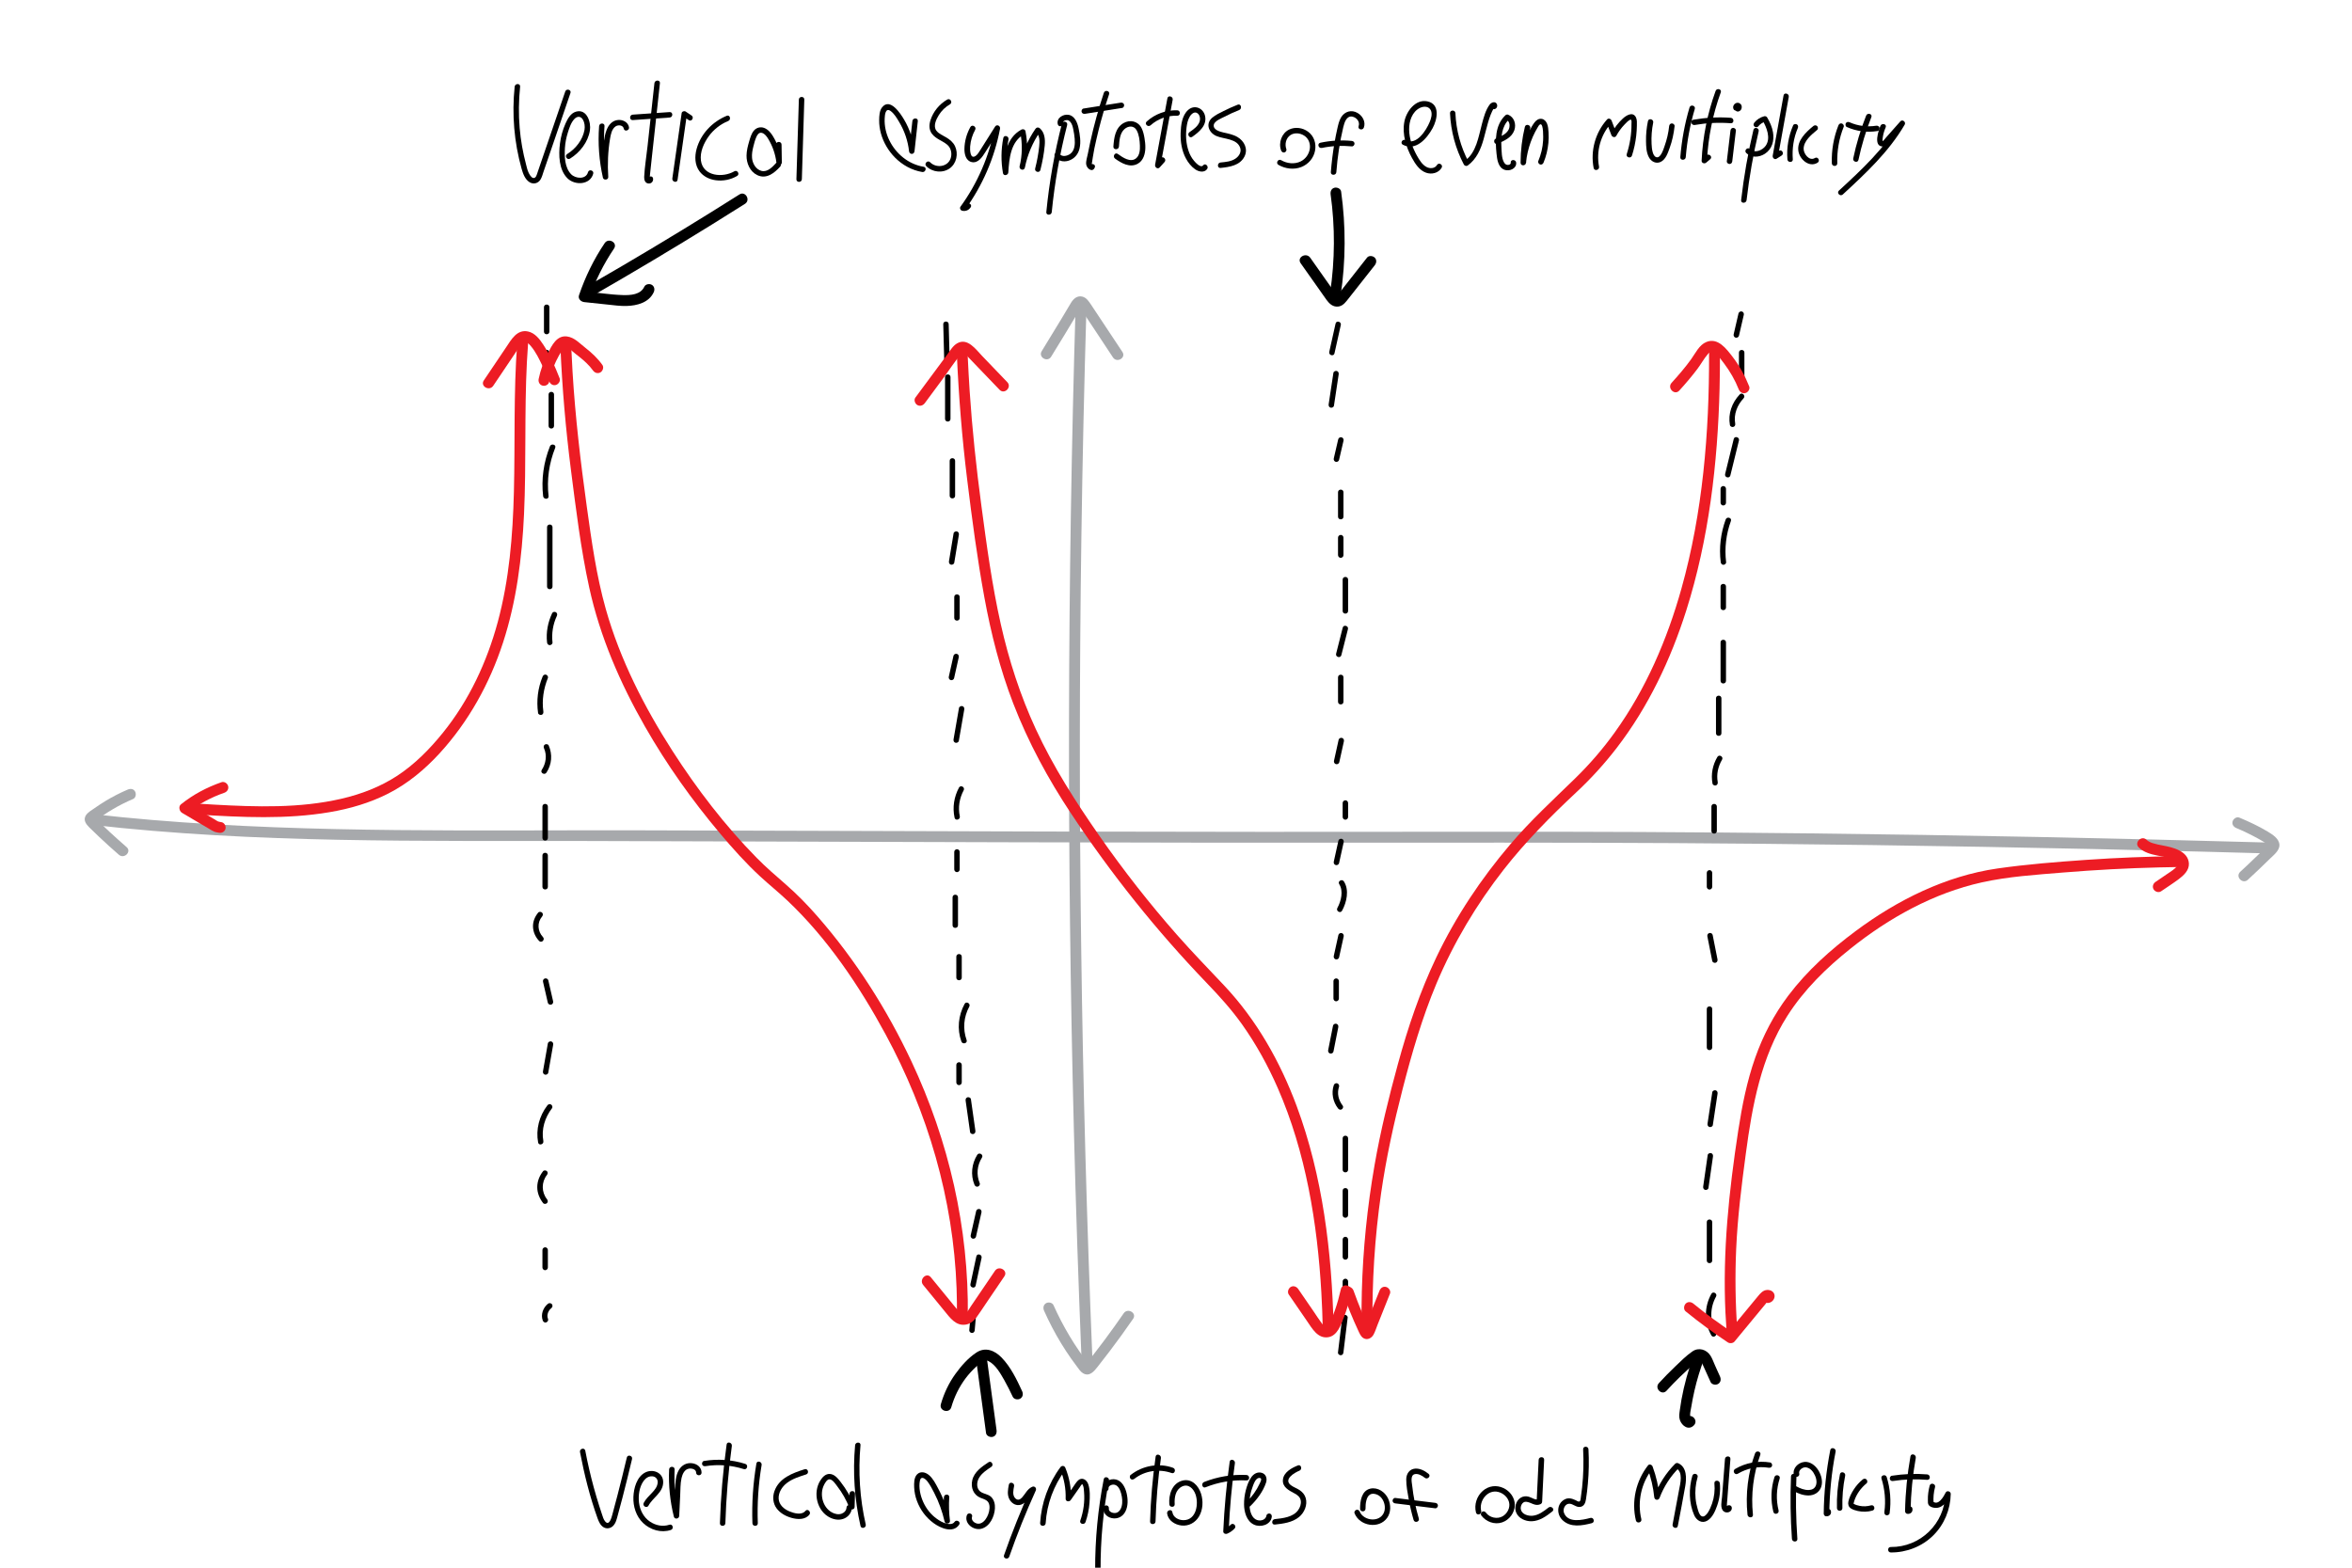 <?xml version="1.0" encoding="utf-8"?>
<!-- Generator: Adobe Illustrator 23.1.1, SVG Export Plug-In . SVG Version: 6.00 Build 0)  -->
<svg version="1.1" id="Layer_1" xmlns="http://www.w3.org/2000/svg" xmlns:xlink="http://www.w3.org/1999/xlink" x="0px" y="0px"
	 viewBox="0 0 432 288" style="enable-background:new 0 0 432 288;" xml:space="preserve">
<style type="text/css">
	.st0{fill:#A7A9AC;}
	.st1{fill:#ED1C24;}
</style>
<g>
	<g>
		<g>
			<g>
				<path class="st0" d="M412.87,161.62c1.37-1.27,2.73-2.55,4.05-3.86c0.69-0.68,1.82-1.52,1.75-2.58
					c-0.07-1.16-1.31-1.89-2.19-2.43c-1.65-0.99-3.41-1.81-5.18-2.55c-0.5-0.21-1.1,0.23-1.23,0.7c-0.16,0.58,0.2,1.02,0.7,1.23
					c1.34,0.56,2.65,1.2,3.93,1.9c0.32,0.18,0.64,0.36,0.96,0.55c0.21,0.13,0.55,0.35,0.68,0.45c-0.04-0.03,0.14,0.12,0.18,0.15
					c0.05,0.05,0.1,0.12,0.16,0.16c0.13,0.1-0.07-0.15,0.02,0.02c0.1,0.2-0.04-0.2,0-0.01c0.01,0.03,0.01-0.26-0.01-0.07
					c0-0.01,0.04-0.22,0.05-0.21c-0.02-0.02,0.04,0-0.03,0.03c-0.14,0.07-0.29,0.31-0.4,0.42c-0.33,0.34-0.66,0.66-0.99,0.99
					c-0.77,0.76-1.56,1.5-2.34,2.24c-0.5,0.48-1.01,0.95-1.52,1.42C410.51,161.09,411.93,162.5,412.87,161.62L412.87,161.62z"/>
			</g>
		</g>
		<g>
			<g>
				<path class="st0" d="M23.47,145.05c-1.41,0.6-2.77,1.3-4.08,2.09c-0.67,0.41-1.33,0.84-1.97,1.29
					c-0.55,0.39-1.35,0.82-1.69,1.43c-0.46,0.84,0.09,1.56,0.67,2.14c0.57,0.56,1.15,1.12,1.73,1.67c1.21,1.15,2.45,2.27,3.71,3.36
					c0.97,0.84,2.39-0.57,1.41-1.41c-1.03-0.9-2.05-1.81-3.06-2.74c-0.49-0.46-0.97-0.92-1.46-1.38c-0.24-0.23-0.48-0.47-0.72-0.7
					c-0.2-0.2-0.49-0.4-0.6-0.66c0.05,0.17,0.09,0.34,0.14,0.5c0.02,0.21-0.23,0.33,0.1,0.08c0.15-0.11,0.3-0.23,0.45-0.34
					c0.25-0.19,0.51-0.37,0.77-0.54c0.59-0.41,1.2-0.8,1.82-1.16c1.21-0.72,2.47-1.35,3.76-1.9c0.5-0.21,0.61-0.94,0.36-1.37
					C24.53,144.9,23.97,144.84,23.47,145.05L23.47,145.05z"/>
			</g>
		</g>
		<g>
			<g>
				<path class="st0" d="M16.76,151.52c30.17,3.45,60.63,2.91,90.95,2.98c25.73,0.06,51.46,0.15,77.19,0.23
					c24.92,0.07,49.84,0.11,74.75,0.08c21.32-0.03,42.64-0.01,63.96,0.2c27.03,0.26,54.05,0.75,81.07,1.45
					c3.81,0.1,7.62,0.2,11.43,0.31c1.29,0.04,1.29-1.96,0-2c-27.94-0.79-55.88-1.35-83.83-1.67c-20.77-0.24-41.55-0.34-62.32-0.3
					c-25.39,0.04-50.78,0.03-76.17-0.04c-25.26-0.06-50.53-0.16-75.79-0.22c-30.03-0.08-60.19,0.59-90.14-1.91
					c-3.7-0.31-7.4-0.68-11.09-1.1C15.49,149.37,15.5,151.37,16.76,151.52L16.76,151.52z"/>
			</g>
		</g>
	</g>
	<g>
		<g>
			<g>
				<path class="st0" d="M193.06,65.54c1.67-2.74,3.37-5.46,4.99-8.22c0.11-0.19,0.54-0.71,0.54-0.92c0-0.01,0.04,0,0.03-0.02
					c-0.07,0-0.13,0-0.2,0c-0.21-0.04-0.26-0.02-0.14,0.06c0,0.05,0.15,0.17,0.19,0.23c0.11,0.15,0.21,0.32,0.32,0.48
					c0.68,1.02,1.36,2.04,2.03,3.06c1.21,1.82,2.41,3.64,3.61,5.46c0.71,1.07,2.44,0.07,1.73-1.01c-1.92-2.9-3.84-5.8-5.77-8.7
					c-0.4-0.6-0.85-1.29-1.6-1.47c-0.94-0.23-1.65,0.41-2.09,1.16c-0.56,0.95-1.12,1.91-1.7,2.85c-1.22,2.01-2.45,4.02-3.67,6.02
					C190.66,65.63,192.39,66.63,193.06,65.54L193.06,65.54z"/>
			</g>
		</g>
		<g>
			<g>
				<path class="st0" d="M191.77,240.8c0.92,2.06,1.96,4.06,3.13,5.98c0.58,0.96,1.2,1.9,1.84,2.81c0.34,0.49,0.7,0.97,1.06,1.45
					c0.33,0.43,0.64,0.95,1.11,1.23c1.18,0.71,2.02-0.32,2.69-1.17c0.75-0.95,1.49-1.9,2.22-2.87c1.48-1.95,2.92-3.94,4.31-5.96
					c0.73-1.06-1-2.06-1.73-1.01c-1.14,1.65-2.31,3.29-3.51,4.9c-0.57,0.77-1.15,1.53-1.74,2.29c-0.29,0.38-0.59,0.76-0.89,1.14
					c-0.25,0.32-0.55,0.87-0.93,1.04c0.17-0.05,0.34-0.09,0.5-0.14c0.13,0.04,0.11,0-0.05-0.14c-0.08-0.11-0.17-0.22-0.25-0.33
					c-0.14-0.18-0.27-0.36-0.4-0.54c-0.31-0.42-0.61-0.85-0.91-1.28c-0.62-0.89-1.2-1.81-1.76-2.74c-1.1-1.84-2.09-3.74-2.96-5.69
					c-0.22-0.49-0.94-0.61-1.37-0.36C191.62,239.73,191.55,240.31,191.77,240.8L191.77,240.8z"/>
			</g>
		</g>
		<g>
			<g>
				<path class="st0" d="M197.56,56.26c-0.75,25.26-1.16,50.53-1.21,75.8c-0.05,25.14,0.25,50.28,0.89,75.41
					c0.36,14.18,0.84,28.36,1.42,42.53c0.05,1.28,2.05,1.29,2,0c-1.04-25.25-1.74-50.52-2.07-75.79
					c-0.34-25.14-0.33-50.28,0.03-75.42c0.2-14.18,0.52-28.36,0.94-42.54C199.6,54.97,197.6,54.97,197.56,56.26L197.56,56.26z"/>
			</g>
		</g>
	</g>
</g>
<g>
	<g>
		<path d="M174.96,164.85c0,1.71,0,3.42,0,5.13c0,0.64,1,0.64,1,0c0-1.71,0-3.42,0-5.13C175.96,164.21,174.96,164.2,174.96,164.85
			L174.96,164.85z"/>
	</g>
</g>
<g>
	<g>
		<path d="M175.65,175.75c0,1.28,0,2.57,0,3.85c0,0.64,1,0.64,1,0c0-1.28,0-2.57,0-3.85C176.65,175.11,175.65,175.11,175.65,175.75
			L175.65,175.75z"/>
	</g>
</g>
<g>
	<g>
		<path d="M175.65,195.64c0,1.07,0,2.14,0,3.21c0,0.26,0.23,0.51,0.5,0.5c0.27-0.01,0.5-0.22,0.5-0.5c0-1.07,0-2.14,0-3.21
			c0-0.26-0.23-0.51-0.5-0.5C175.88,195.15,175.65,195.36,175.65,195.64L175.65,195.64z"/>
	</g>
</g>
<g>
	<g>
		<g>
			<path d="M173.25,59.55c0.06,2.39,0.13,4.78,0.19,7.17c0.02,0.64,1.02,0.64,1,0c-0.06-2.39-0.13-4.78-0.19-7.17
				C174.24,58.91,173.24,58.91,173.25,59.55L173.25,59.55z"/>
		</g>
	</g>
	<g>
		<g>
			<path d="M173.58,69.26c0,2.57,0,5.13,0,7.7c0,0.64,1,0.64,1,0c0-2.57,0-5.13,0-7.7C174.58,68.62,173.58,68.62,173.58,69.26
				L173.58,69.26z"/>
		</g>
	</g>
	<g>
		<g>
			<path d="M174.43,84.66c0,2.14,0,4.28,0,6.42c0,0.64,1,0.64,1,0c0-2.14,0-4.28,0-6.42C175.43,84.02,174.43,84.01,174.43,84.66
				L174.43,84.66z"/>
		</g>
	</g>
	<g>
		<g>
			<path d="M175.15,97.98c-0.28,1.71-0.57,3.42-0.85,5.13c-0.04,0.27,0.07,0.54,0.35,0.62c0.24,0.07,0.57-0.08,0.62-0.35
				c0.28-1.71,0.57-3.42,0.85-5.13c0.04-0.27-0.07-0.54-0.35-0.62C175.52,97.57,175.19,97.72,175.15,97.98L175.15,97.98z"/>
		</g>
	</g>
	<g>
		<g>
			<path d="M175.27,109.68c0,1.28,0,2.57,0,3.85c0,0.64,1,0.64,1,0c0-1.28,0-2.57,0-3.85C176.27,109.03,175.27,109.03,175.27,109.68
				L175.27,109.68z"/>
		</g>
	</g>
	<g>
		<g>
			<path d="M175.13,120.47c-0.29,1.28-0.57,2.56-0.86,3.85c-0.06,0.26,0.08,0.54,0.35,0.62c0.25,0.07,0.56-0.08,0.62-0.35
				c0.29-1.28,0.57-2.56,0.86-3.85c0.06-0.26-0.08-0.54-0.35-0.62C175.5,120.05,175.19,120.21,175.13,120.47L175.13,120.47z"/>
		</g>
	</g>
	<g>
		<g>
			<path d="M176.14,130.07c-0.33,1.92-0.67,3.84-1,5.76c-0.05,0.27,0.07,0.54,0.35,0.62c0.24,0.07,0.57-0.08,0.62-0.35
				c0.33-1.92,0.67-3.84,1-5.76c0.05-0.27-0.07-0.54-0.35-0.62C176.52,129.66,176.19,129.81,176.14,130.07L176.14,130.07z"/>
		</g>
	</g>
	<g>
		<g>
			<path d="M176.14,144.69c-0.91,1.7-1.22,3.63-0.81,5.53c0.14,0.63,1.1,0.36,0.96-0.27c-0.35-1.62-0.07-3.3,0.71-4.76
				C177.31,144.63,176.45,144.13,176.14,144.69L176.14,144.69z"/>
		</g>
	</g>
	<g>
		<g>
			<path d="M175.27,156.51c0,1.07,0,2.14,0,3.21c0,0.26,0.23,0.51,0.5,0.5c0.27-0.01,0.5-0.22,0.5-0.5c0-1.07,0-2.14,0-3.21
				c0-0.26-0.23-0.51-0.5-0.5C175.5,156.02,175.27,156.23,175.27,156.51L175.27,156.51z"/>
		</g>
	</g>
	<g>
		<g>
			<path d="M177.17,184.43c-1.15,2.13-1.41,4.62-0.59,6.9c0.21,0.6,1.18,0.34,0.96-0.27c-0.73-2.04-0.54-4.23,0.49-6.13
				C178.34,184.37,177.47,183.86,177.17,184.43L177.17,184.43z"/>
		</g>
	</g>
	<g>
		<g>
			<path d="M177.36,202.2c0.27,1.93,0.55,3.85,0.82,5.78c0.04,0.27,0.38,0.41,0.62,0.35c0.29-0.08,0.39-0.35,0.35-0.62
				c-0.27-1.93-0.55-3.85-0.82-5.78c-0.04-0.27-0.38-0.41-0.62-0.35C177.42,201.67,177.32,201.93,177.36,202.2L177.36,202.2z"/>
		</g>
	</g>
	<g>
		<g>
			<path d="M179.49,212.16c-1.02,1.64-1.25,3.68-0.51,5.48c0.1,0.25,0.33,0.43,0.62,0.35c0.24-0.06,0.45-0.36,0.35-0.62
				c-0.65-1.57-0.49-3.27,0.41-4.71C180.7,212.11,179.83,211.61,179.49,212.16L179.49,212.16z"/>
		</g>
	</g>
	<g>
		<g>
			<path d="M179.3,222.46c-0.34,1.49-0.67,2.98-1.01,4.47c-0.06,0.26,0.08,0.54,0.35,0.62c0.25,0.07,0.56-0.08,0.62-0.35
				c0.34-1.49,0.67-2.98,1.01-4.47c0.06-0.26-0.08-0.54-0.35-0.62C179.67,222.05,179.36,222.2,179.3,222.46L179.3,222.46z"/>
		</g>
	</g>
	<g>
		<g>
			<path d="M179.33,230.81c-0.36,1.7-0.73,3.4-1.09,5.1c-0.13,0.63,0.83,0.9,0.96,0.27c0.36-1.7,0.73-3.4,1.09-5.1
				C180.43,230.45,179.46,230.18,179.33,230.81L179.33,230.81z"/>
		</g>
	</g>
	<g>
		<g>
			<path d="M178.36,240.55c-0.11,1.28-0.22,2.56-0.33,3.83c-0.02,0.27,0.25,0.5,0.5,0.5c0.29,0,0.48-0.23,0.5-0.5
				c0.11-1.28,0.22-2.56,0.33-3.83c0.02-0.27-0.25-0.5-0.5-0.5C178.57,240.05,178.38,240.28,178.36,240.55L178.36,240.55z"/>
		</g>
	</g>
</g>
<g>
	<g>
		<g>
			<path d="M315.18,244.81c-1.15-2.08-1.14-4.53,0.01-6.61c0.31-0.56-0.55-1.07-0.86-0.5c-1.33,2.39-1.33,5.22-0.01,7.61
				C314.63,245.88,315.49,245.38,315.18,244.81L315.18,244.81z"/>
		</g>
	</g>
	<g>
		<g>
			<path d="M314.49,231.57c0-2.35,0-4.7,0-7.06c0-0.64-1-0.64-1,0c0,2.35,0,4.7,0,7.06C313.49,232.21,314.49,232.21,314.49,231.57
				L314.49,231.57z"/>
		</g>
	</g>
	<g>
		<g>
			<path d="M313.8,218.24c0.28-1.93,0.55-3.85,0.83-5.78c0.04-0.27-0.07-0.54-0.35-0.62c-0.23-0.06-0.58,0.08-0.62,0.35
				c-0.28,1.93-0.55,3.85-0.83,5.78c-0.04,0.27,0.07,0.54,0.35,0.62C313.42,218.66,313.76,218.51,313.8,218.24L313.8,218.24z"/>
		</g>
	</g>
	<g>
		<g>
			<path d="M314.6,206.69c0.29-1.92,0.58-3.85,0.87-5.77c0.04-0.27-0.07-0.54-0.35-0.62c-0.24-0.06-0.57,0.08-0.62,0.35
				c-0.29,1.92-0.58,3.85-0.87,5.77c-0.04,0.27,0.07,0.54,0.35,0.62C314.22,207.11,314.56,206.96,314.6,206.69L314.6,206.69z"/>
		</g>
	</g>
	<g>
		<g>
			<path d="M314.49,192.43c0-2.35,0-4.7,0-7.06c0-0.64-1-0.64-1,0c0,2.35,0,4.7,0,7.06C313.49,193.08,314.49,193.08,314.49,192.43
				L314.49,192.43z"/>
		</g>
	</g>
	<g>
		<g>
			<path d="M315.46,176.25c-0.3-1.5-0.59-2.99-0.89-4.49c-0.05-0.27-0.37-0.42-0.62-0.35c-0.28,0.08-0.4,0.35-0.35,0.62
				c0.3,1.5,0.59,2.99,0.89,4.49c0.05,0.27,0.37,0.42,0.62,0.35C315.38,176.79,315.51,176.51,315.46,176.25L315.46,176.25z"/>
		</g>
	</g>
	<g>
		<g>
			<path d="M314.49,162.92c0-0.86,0-1.71,0-2.57c0-0.26-0.23-0.51-0.5-0.5c-0.27,0.01-0.5,0.22-0.5,0.5c0,0.86,0,1.71,0,2.57
				c0,0.26,0.23,0.51,0.5,0.5C314.26,163.41,314.49,163.2,314.49,162.92L314.49,162.92z"/>
		</g>
	</g>
	<g>
		<g>
			<path d="M315.34,152.66c0-1.5,0-2.99,0-4.49c0-0.64-1-0.64-1,0c0,1.5,0,2.99,0,4.49C314.34,153.3,315.34,153.3,315.34,152.66
				L315.34,152.66z"/>
		</g>
	</g>
	<g>
		<g>
			<path d="M315.5,143.66c-0.26-1.42,0.07-2.86,0.79-4.09c0.33-0.56-0.54-1.06-0.86-0.5c-0.87,1.48-1.2,3.18-0.89,4.87
				c0.05,0.27,0.37,0.42,0.62,0.35C315.43,144.2,315.55,143.93,315.5,143.66L315.5,143.66z"/>
		</g>
	</g>
	<g>
		<g>
			<path d="M316.18,134.7c0-2.14,0-4.28,0-6.42c0-0.64-1-0.64-1,0c0,2.14,0,4.28,0,6.42C315.18,135.34,316.18,135.34,316.18,134.7
				L316.18,134.7z"/>
		</g>
	</g>
	<g>
		<g>
			<path d="M317.02,125.07c0-2.35,0-4.7,0-7.06c0-0.64-1-0.64-1,0c0,2.35,0,4.7,0,7.06C316.02,125.72,317.02,125.72,317.02,125.07
				L317.02,125.07z"/>
		</g>
	</g>
	<g>
		<g>
			<path d="M317.02,111.6c0-1.28,0-2.57,0-3.85c0-0.64-1-0.64-1,0c0,1.28,0,2.57,0,3.85C316.02,112.25,317.02,112.25,317.02,111.6
				L317.02,111.6z"/>
		</g>
	</g>
	<g>
		<g>
			<path d="M317.04,103.26c-0.31-2.56,0-5.12,0.88-7.55c0.22-0.61-0.75-0.87-0.96-0.27c-0.91,2.5-1.24,5.18-0.91,7.82
				c0.03,0.27,0.21,0.5,0.5,0.5C316.79,103.76,317.08,103.53,317.04,103.26L317.04,103.26z"/>
		</g>
	</g>
	<g>
		<g>
			<path d="M317.02,92.36c0-0.86,0-1.71,0-2.57c0-0.26-0.23-0.51-0.5-0.5c-0.27,0.01-0.5,0.22-0.5,0.5c0,0.86,0,1.71,0,2.57
				c0,0.26,0.23,0.51,0.5,0.5C316.8,92.85,317.02,92.64,317.02,92.36L317.02,92.36z"/>
		</g>
	</g>
	<g>
		<g>
			<path d="M317.82,87.35c0.53-2.14,1.06-4.29,1.58-6.43c0.15-0.62-0.81-0.89-0.96-0.27c-0.53,2.14-1.06,4.29-1.58,6.43
				C316.7,87.71,317.66,87.98,317.82,87.35L317.82,87.35z"/>
		</g>
	</g>
	<g>
		<g>
			<path d="M318.71,77.82c-0.31-1.71,0.38-3.41,1.54-4.65c0.44-0.47-0.26-1.18-0.71-0.71c-1.43,1.52-2.17,3.55-1.8,5.62
				c0.05,0.27,0.37,0.42,0.62,0.35C318.64,78.36,318.76,78.09,318.71,77.82L318.71,77.82z"/>
		</g>
	</g>
	<g>
		<g>
			<path d="M320.4,69.9c0-1.71,0-3.42,0-5.13c0-0.64-1-0.64-1,0c0,1.71,0,3.42,0,5.13C319.4,70.55,320.4,70.55,320.4,69.9
				L320.4,69.9z"/>
		</g>
	</g>
	<g>
		<g>
			<path d="M319.4,61.68c0.3-1.28,0.59-2.56,0.89-3.84c0.06-0.26-0.08-0.54-0.35-0.62c-0.25-0.07-0.55,0.09-0.62,0.35
				c-0.3,1.28-0.59,2.56-0.89,3.84c-0.06,0.26,0.08,0.54,0.35,0.62C319.04,62.1,319.34,61.94,319.4,61.68L319.4,61.68z"/>
		</g>
	</g>
</g>
<g>
	<g>
		<g>
			<path d="M246.75,248.47c0.26-2.14,0.52-4.28,0.78-6.42c0.03-0.27-0.25-0.5-0.5-0.5c-0.3,0-0.47,0.23-0.5,0.5
				c-0.26,2.14-0.52,4.28-0.78,6.42c-0.03,0.27,0.25,0.5,0.5,0.5C246.55,248.97,246.72,248.74,246.75,248.47L246.75,248.47z"/>
		</g>
	</g>
	<g>
		<g>
			<path d="M247.61,238.62c0-1.07,0-2.14,0-3.21c0-0.26-0.23-0.51-0.5-0.5c-0.27,0.01-0.5,0.22-0.5,0.5c0,1.07,0,2.14,0,3.21
				c0,0.26,0.23,0.51,0.5,0.5C247.38,239.11,247.61,238.9,247.61,238.62L247.61,238.62z"/>
		</g>
	</g>
	<g>
		<g>
			<path d="M247.61,230.92c0-1.07,0-2.14,0-3.21c0-0.26-0.23-0.51-0.5-0.5c-0.27,0.01-0.5,0.22-0.5,0.5c0,1.07,0,2.14,0,3.21
				c0,0.26,0.23,0.51,0.5,0.5C247.38,231.41,247.61,231.21,247.61,230.92L247.61,230.92z"/>
		</g>
	</g>
	<g>
		<g>
			<path d="M247.61,223.23c0-1.5,0-2.99,0-4.49c0-0.64-1-0.64-1,0c0,1.5,0,2.99,0,4.49C246.61,223.87,247.61,223.87,247.61,223.23
				L247.61,223.23z"/>
		</g>
	</g>
	<g>
		<g>
			<path d="M247.61,214.89c0-1.92,0-3.85,0-5.77c0-0.64-1-0.64-1,0c0,1.92,0,3.85,0,5.77C246.61,215.53,247.61,215.53,247.61,214.89
				L247.61,214.89z"/>
		</g>
	</g>
	<g>
		<g>
			<path d="M246.62,203.12c-0.79-1.03-1.08-2.27-0.67-3.49c0.08-0.26-0.1-0.55-0.35-0.62c-0.27-0.07-0.53,0.09-0.62,0.35
				c-0.48,1.45-0.15,3.06,0.78,4.26c0.16,0.21,0.43,0.33,0.68,0.18C246.65,203.68,246.79,203.34,246.62,203.12L246.62,203.12z"/>
		</g>
	</g>
	<g>
		<g>
			<path d="M244.92,193.19c0.3-1.5,0.59-2.99,0.89-4.49c0.05-0.26-0.08-0.54-0.35-0.62c-0.25-0.07-0.56,0.08-0.62,0.35
				c-0.3,1.5-0.59,2.99-0.89,4.49c-0.05,0.26,0.08,0.54,0.35,0.62C244.55,193.61,244.86,193.46,244.92,193.19L244.92,193.19z"/>
		</g>
	</g>
	<g>
		<g>
			<path d="M245.92,183.45c0-1.07,0-2.14,0-3.21c0-0.26-0.23-0.51-0.5-0.5c-0.27,0.01-0.5,0.22-0.5,0.5c0,1.07,0,2.14,0,3.21
				c0,0.26,0.23,0.51,0.5,0.5C245.69,183.94,245.92,183.73,245.92,183.45L245.92,183.45z"/>
		</g>
	</g>
	<g>
		<g>
			<path d="M245.95,175.89c0.28-1.28,0.56-2.57,0.85-3.85c0.06-0.26-0.08-0.54-0.35-0.62c-0.25-0.07-0.56,0.08-0.62,0.35
				c-0.28,1.28-0.56,2.57-0.85,3.85c-0.06,0.26,0.08,0.54,0.35,0.62C245.58,176.31,245.89,176.16,245.95,175.89L245.95,175.89z"/>
		</g>
	</g>
	<g>
		<g>
			<path d="M246.5,167.31c0.85-1.55,1.36-3.79,0.34-5.38c-0.34-0.54-1.21-0.04-0.86,0.5c0.81,1.27,0.34,3.13-0.34,4.37
				C245.33,167.37,246.19,167.87,246.5,167.31L246.5,167.31z"/>
		</g>
	</g>
	<g>
		<g>
			<path d="M245.95,158.57c0.28-1.28,0.56-2.57,0.85-3.85c0.06-0.26-0.08-0.54-0.35-0.62c-0.25-0.07-0.56,0.08-0.62,0.35
				c-0.28,1.28-0.56,2.57-0.85,3.85c-0.06,0.26,0.08,0.54,0.35,0.62C245.58,158.99,245.89,158.84,245.95,158.57L245.95,158.57z"/>
		</g>
	</g>
	<g>
		<g>
			<path d="M247.61,150.09c0-0.86,0-1.71,0-2.57c0-0.26-0.23-0.51-0.5-0.5c-0.27,0.01-0.5,0.22-0.5,0.5c0,0.86,0,1.71,0,2.57
				c0,0.26,0.23,0.51,0.5,0.5C247.38,150.58,247.61,150.37,247.61,150.09L247.61,150.09z"/>
		</g>
	</g>
	<g>
		<g>
			<path d="M246.76,128.92c0-1.5,0-2.99,0-4.49c0-0.64-1-0.64-1,0c0,1.5,0,2.99,0,4.49C245.76,129.57,246.76,129.57,246.76,128.92
				L246.76,128.92z"/>
		</g>
	</g>
	<g>
		<g>
			<path d="M246.37,120.36c0.4-1.59,0.81-3.18,1.21-4.78c0.16-0.62-0.81-0.89-0.96-0.27c-0.4,1.59-0.81,3.18-1.21,4.78
				C245.25,120.72,246.22,120.98,246.37,120.36L246.37,120.36z"/>
		</g>
	</g>
	<g>
		<g>
			<path d="M247.61,112.24c0-1.92,0-3.85,0-5.77c0-0.64-1-0.64-1,0c0,1.92,0,3.85,0,5.77C246.61,112.89,247.61,112.89,247.61,112.24
				L247.61,112.24z"/>
		</g>
	</g>
	<g>
		<g>
			<path d="M246.76,101.98c0-1.07,0-2.14,0-3.21c0-0.26-0.23-0.51-0.5-0.5c-0.27,0.01-0.5,0.22-0.5,0.5c0,1.07,0,2.14,0,3.21
				c0,0.26,0.23,0.51,0.5,0.5C246.53,102.47,246.76,102.26,246.76,101.98L246.76,101.98z"/>
		</g>
	</g>
	<g>
		<g>
			<path d="M246.76,94.92c0-1.5,0-2.99,0-4.49c0-0.64-1-0.64-1,0c0,1.5,0,2.99,0,4.49C245.76,95.57,246.76,95.57,246.76,94.92
				L246.76,94.92z"/>
		</g>
	</g>
	<g>
		<g>
			<path d="M245.95,84.49c0.27-1.18,0.55-2.35,0.82-3.53c0.06-0.26-0.08-0.54-0.35-0.62c-0.25-0.07-0.55,0.09-0.62,0.35
				c-0.27,1.18-0.55,2.35-0.82,3.53c-0.06,0.26,0.08,0.54,0.35,0.62C245.58,84.91,245.89,84.76,245.95,84.49L245.95,84.49z"/>
		</g>
	</g>
	<g>
		<g>
			<path d="M245.01,74.54c0.29-1.92,0.58-3.85,0.87-5.77c0.04-0.27-0.07-0.54-0.35-0.62c-0.24-0.06-0.57,0.08-0.62,0.35
				c-0.29,1.92-0.58,3.85-0.87,5.77c-0.04,0.27,0.07,0.54,0.35,0.62C244.63,74.95,244.96,74.81,245.01,74.54L245.01,74.54z"/>
		</g>
	</g>
	<g>
		<g>
			<path d="M245.11,64.91c0.39-1.73,0.78-3.47,1.16-5.2c0.14-0.63-0.82-0.89-0.96-0.27c-0.39,1.73-0.78,3.47-1.16,5.2
				C244.01,65.27,244.97,65.54,245.11,64.91L245.11,64.91z"/>
		</g>
	</g>
	<g>
		<g>
			<path d="M245.99,140.03c0.28-1.28,0.56-2.57,0.85-3.85c0.06-0.26-0.08-0.54-0.35-0.62c-0.25-0.07-0.56,0.08-0.62,0.35
				c-0.28,1.28-0.56,2.57-0.85,3.85c-0.06,0.26,0.08,0.54,0.35,0.62C245.63,140.45,245.93,140.3,245.99,140.03L245.99,140.03z"/>
		</g>
	</g>
</g>
<g>
	<g>
		<g>
			<path d="M101.01,82c-1.16,2.9-1.61,6.04-1.25,9.15c0.07,0.63,1.07,0.64,1,0c-0.35-3.03,0.09-6.05,1.22-8.89
				C102.21,81.67,101.24,81.41,101.01,82L101.01,82z"/>
		</g>
	</g>
	<g>
		<g>
			<path d="M100.48,96.85c0,3.64,0,7.27,0,10.91c0,0.64,1,0.64,1,0c0-3.64,0-7.27,0-10.91C101.48,96.2,100.48,96.2,100.48,96.85
				L100.48,96.85z"/>
		</g>
	</g>
	<g>
		<g>
			<path d="M101.42,112.64c-0.79,1.68-1.15,3.53-0.94,5.38c0.03,0.27,0.21,0.5,0.5,0.5c0.25,0,0.53-0.23,0.5-0.5
				c-0.19-1.67,0.09-3.35,0.8-4.87c0.11-0.24,0.07-0.54-0.18-0.68C101.89,112.34,101.54,112.4,101.42,112.64L101.42,112.64z"/>
		</g>
	</g>
	<g>
		<g>
			<path d="M99.66,124.3c-0.87,2.12-1.15,4.41-0.83,6.68c0.04,0.27,0.38,0.41,0.62,0.35c0.29-0.08,0.39-0.35,0.35-0.62
				c-0.29-2.09,0.04-4.2,0.83-6.15c0.1-0.25-0.11-0.55-0.35-0.62C99.99,123.87,99.76,124.05,99.66,124.3L99.66,124.3z"/>
		</g>
	</g>
	<g>
		<g>
			<path d="M99.92,137.46c0.58,1.31,0.36,2.79-0.41,3.97c-0.35,0.54,0.51,1.04,0.86,0.5c0.99-1.5,1.13-3.34,0.41-4.98
				c-0.11-0.25-0.47-0.3-0.68-0.18C99.84,136.92,99.81,137.21,99.92,137.46L99.92,137.46z"/>
		</g>
	</g>
	<g>
		<g>
			<path d="M99.63,148.17c0,1.92,0,3.85,0,5.77c0,0.64,1,0.64,1,0c0-1.92,0-3.85,0-5.77C100.63,147.53,99.63,147.52,99.63,148.17
				L99.63,148.17z"/>
		</g>
	</g>
	<g>
		<g>
			<path d="M99.63,157.15c0,1.92,0,3.85,0,5.77c0,0.64,1,0.64,1,0c0-1.92,0-3.85,0-5.77C100.63,156.51,99.63,156.51,99.63,157.15
				L99.63,157.15z"/>
		</g>
	</g>
	<g>
		<g>
			<path d="M98.85,167.66c-0.61,0.74-0.99,1.65-0.95,2.62c0.04,0.97,0.45,1.87,1.12,2.58c0.44,0.47,1.15-0.24,0.71-0.71
				c-1-1.06-1.11-2.65-0.16-3.78c0.17-0.21,0.2-0.5,0-0.71C99.38,167.48,99.02,167.45,98.85,167.66L98.85,167.66z"/>
		</g>
	</g>
	<g>
		<g>
			<path d="M99.74,180.37c0.29,1.28,0.59,2.56,0.88,3.84c0.06,0.26,0.36,0.42,0.62,0.35c0.27-0.07,0.41-0.35,0.35-0.62
				c-0.29-1.28-0.59-2.56-0.88-3.84c-0.06-0.26-0.36-0.42-0.62-0.35C99.81,179.83,99.68,180.1,99.74,180.37L99.74,180.37z"/>
		</g>
	</g>
	<g>
		<g>
			<path d="M100.63,191.67c-0.3,1.71-0.6,3.42-0.9,5.13c-0.05,0.27,0.07,0.54,0.35,0.62c0.24,0.07,0.57-0.08,0.62-0.35
				c0.3-1.71,0.6-3.42,0.9-5.13c0.05-0.27-0.07-0.54-0.35-0.62C101,191.26,100.68,191.41,100.63,191.67L100.63,191.67z"/>
		</g>
	</g>
	<g>
		<g>
			<path d="M100.53,203.08c-1.48,1.95-2.14,4.39-1.69,6.81c0.12,0.63,1.08,0.36,0.96-0.27c-0.4-2.16,0.28-4.31,1.59-6.03
				c0.16-0.22,0.03-0.56-0.18-0.68C100.96,202.75,100.69,202.87,100.53,203.08L100.53,203.08z"/>
		</g>
	</g>
	<g>
		<g>
			<path d="M99.75,215.16c-0.66,0.84-1.07,1.85-1.07,2.93c0,1.09,0.42,2.09,1.08,2.93c0.17,0.21,0.53,0.18,0.71,0
				c0.21-0.21,0.17-0.49,0-0.71c-1.03-1.3-1.04-3.14-0.02-4.45c0.17-0.21,0.21-0.5,0-0.71C100.28,214.99,99.92,214.95,99.75,215.16
				L99.75,215.16z"/>
		</g>
	</g>
	<g>
		<g>
			<path d="M99.63,229.64c0,1.07,0,2.14,0,3.21c0,0.26,0.23,0.51,0.5,0.5c0.27-0.01,0.5-0.22,0.5-0.5c0-1.07,0-2.14,0-3.21
				c0-0.26-0.23-0.51-0.5-0.5C99.86,229.15,99.63,229.36,99.63,229.64L99.63,229.64z"/>
		</g>
	</g>
	<g>
		<g>
			<path d="M100.61,239.54c-0.87,0.73-1.32,1.96-0.92,3.05c0.09,0.24,0.34,0.44,0.62,0.35c0.24-0.08,0.45-0.35,0.35-0.62
				c-0.04-0.1-0.07-0.21-0.09-0.32c0-0.02-0.01-0.05-0.01-0.07c-0.02-0.12,0,0.08,0,0.01c0-0.05-0.01-0.11-0.01-0.16
				c0-0.05,0-0.11,0-0.16c0-0.02,0-0.05,0.01-0.07c0.01-0.08,0.02-0.03,0,0.01c0.02-0.04,0.02-0.12,0.03-0.16
				c0.01-0.05,0.03-0.11,0.04-0.16c0.01-0.05,0.03-0.09,0.05-0.14c0.04-0.11-0.03,0.06,0,0c0.01-0.02,0.02-0.05,0.03-0.07
				c0.05-0.1,0.11-0.2,0.17-0.3c0.02-0.03,0.04-0.05,0.06-0.08c0.03-0.04,0.02-0.02-0.01,0.01c0.04-0.05,0.08-0.09,0.12-0.14
				c0.09-0.1,0.18-0.18,0.28-0.27c0.2-0.17,0.19-0.54,0-0.71C101.1,239.35,100.82,239.36,100.61,239.54L100.61,239.54z"/>
		</g>
	</g>
	<g>
		<g>
			<path d="M101.76,78.24c0-1.92,0-3.85,0-5.77c0-0.64-1-0.64-1,0c0,1.92,0,3.85,0,5.77C100.76,78.89,101.76,78.89,101.76,78.24
				L101.76,78.24z"/>
		</g>
	</g>
	<g>
		<g>
			<path d="M100.91,67.98c0-1.07,0-2.14,0-3.21c0-0.26-0.23-0.51-0.5-0.5c-0.27,0.01-0.5,0.22-0.5,0.5c0,1.07,0,2.14,0,3.21
				c0,0.26,0.23,0.51,0.5,0.5C100.68,68.47,100.91,68.26,100.91,67.98L100.91,67.98z"/>
		</g>
	</g>
	<g>
		<g>
			<path d="M100.91,60.92c0-1.5,0-2.99,0-4.49c0-0.64-1-0.64-1,0c0,1.5,0,2.99,0,4.49C99.91,61.57,100.91,61.57,100.91,60.92
				L100.91,60.92z"/>
		</g>
	</g>
</g>
<g>
	<g>
		<g>
			<g>
				<path class="st1" d="M319.09,244.28c-0.35-4.94-0.42-9.89-0.2-14.84c0.26-5.88,1-11.74,1.78-17.57
					c1.17-8.78,2.8-17.68,7.63-25.26c3.07-4.81,7.15-8.79,11.58-12.33c7.06-5.65,15.26-10.21,24.14-12.18
					c4.88-1.08,9.96-1.4,14.93-1.81c5.88-0.48,11.78-0.8,17.68-0.94c1.05-0.02,2.09-0.04,3.14-0.06c1.29-0.02,1.29-2.02,0-2
					c-5.5,0.07-11,0.29-16.48,0.67c-5.48,0.38-10.98,0.81-16.42,1.59c-9.5,1.37-18.39,5.8-26.03,11.49
					c-4.61,3.43-8.92,7.28-12.39,11.88c-2.61,3.46-4.62,7.3-6.06,11.38c-1.53,4.33-2.42,8.85-3.12,13.38
					c-1.7,11.09-2.89,22.28-2.35,33.51c0.05,1.03,0.11,2.07,0.19,3.1C317.18,245.55,319.18,245.56,319.09,244.28L319.09,244.28z"/>
			</g>
		</g>
		<g>
			<g>
				<path class="st1" d="M309.61,240.91c2.49,2.03,5.08,3.93,7.76,5.71c0.34,0.22,0.94,0.17,1.21-0.16
					c1.09-1.32,2.18-2.64,3.27-3.96c0.52-0.63,1.04-1.26,1.56-1.89c0.29-0.35,0.57-0.69,0.86-1.04c0.18-0.22,0.38-0.61,0.67-0.65
					c-0.18,0-0.35,0-0.53,0c0.01-0.01,0.01-0.02,0.02-0.03c-0.15-0.2-0.31-0.4-0.46-0.6c0.01,0.02,0.02,0.04,0.03,0.07
					c0-0.18,0-0.35,0-0.53c0.14-0.14,0.28-0.29,0.41-0.43c0.18,0,0.35,0,0.53,0c-0.02-0.01-0.04-0.02-0.06-0.02
					c0.23,0.23,0.47,0.47,0.7,0.7c-0.01-0.02-0.02-0.05-0.03-0.07c-0.2-0.5-0.67-0.85-1.23-0.7c-0.47,0.13-0.9,0.73-0.7,1.23
					c0.23,0.58,0.74,0.97,1.39,0.78c0.58-0.17,1-0.75,0.93-1.35c-0.09-0.7-0.75-1.04-1.4-0.99c-0.71,0.05-1.18,0.58-1.6,1.09
					c-1.92,2.33-3.85,4.65-5.77,6.98c0.4-0.05,0.81-0.1,1.21-0.16c-2.54-1.68-5-3.47-7.35-5.4c-0.42-0.34-1.01-0.41-1.41,0
					C309.26,239.85,309.19,240.57,309.61,240.91L309.61,240.91z"/>
			</g>
		</g>
		<g>
			<g>
				<path class="st1" d="M392.85,155.7c0.92,0.89,2.18,1.23,3.4,1.47c1.11,0.22,2.29,0.37,3.21,0.92c0.23,0.14,0.24,0.15,0.47,0.37
					c0.08,0.09,0.08,0.09,0.01,0.01c0.03,0.04,0.05,0.07,0.07,0.11c0.03,0.06,0.03,0.05-0.01-0.04c0.02,0.05,0.04,0.11,0.05,0.17
					c-0.07-0.26-0.04,0.23-0.01,0.06c-0.04,0.11-0.04,0.13-0.01,0.06c-0.03,0.07-0.07,0.13-0.1,0.19c-0.1,0.16-0.28,0.34-0.46,0.51
					c-0.49,0.44-1.06,0.78-1.6,1.15c-0.65,0.44-1.3,0.89-1.95,1.33c-0.45,0.3-0.65,0.88-0.36,1.37c0.26,0.44,0.92,0.67,1.37,0.36
					c1.08-0.74,2.2-1.45,3.25-2.24c0.92-0.69,1.93-1.62,1.86-2.88c-0.14-2.31-2.99-2.96-4.82-3.3c-0.59-0.11-1.17-0.22-1.74-0.4
					c-0.27-0.08-0.41-0.13-0.62-0.24c-0.28-0.14-0.42-0.24-0.59-0.4C393.33,153.39,391.92,154.81,392.85,155.7L392.85,155.7z"/>
			</g>
		</g>
	</g>
	<g>
		<g>
			<g>
				<path class="st1" d="M252.09,243.83c-0.1-8.23,0.4-16.46,1.58-24.61c0.93-6.48,2.33-12.85,3.96-19.18
					c1.69-6.56,3.58-13.09,6.21-19.35c3.15-7.5,7.36-14.55,12.37-20.96c4.01-5.12,8.54-9.71,13.28-14.14
					c2.71-2.53,5.21-5.27,7.47-8.21c5.78-7.51,9.89-16.18,12.75-25.19c4.17-13.15,5.78-27.04,6.13-40.78
					c0.05-2.12,0.07-4.24,0.07-6.35c0-1.29-2-1.29-2,0c0.04,14.46-1.16,29.08-5.07,43.05c-2.63,9.4-6.54,18.5-12.26,26.45
					c-2.16,3.01-4.59,5.82-7.24,8.41c-4.07,3.97-8.22,7.77-11.91,12.11c-5.39,6.33-10.04,13.29-13.62,20.8
					c-2.99,6.27-5.21,12.86-7.04,19.55c-1.68,6.14-3.21,12.33-4.3,18.61c-1.34,7.68-2.13,15.46-2.34,23.25
					c-0.06,2.18-0.07,4.37-0.05,6.56C250.11,245.11,252.11,245.12,252.09,243.83L252.09,243.83z"/>
			</g>
		</g>
		<g>
			<g>
				<path class="st1" d="M308.44,71.75c1.16-1.27,2.27-2.58,3.31-3.95c0.67-0.88,1.22-1.93,1.95-2.76c0.42-0.47,0.83-0.53,1.34-0.13
					c0.64,0.5,1.18,1.26,1.66,1.91c1.08,1.44,1.99,3.02,2.65,4.69c0.2,0.5,0.67,0.85,1.23,0.7c0.48-0.13,0.9-0.72,0.7-1.23
					c-0.77-1.95-1.78-3.77-3.05-5.43c-1.11-1.44-2.69-3.59-4.8-2.73c-1.34,0.54-2.01,2.06-2.81,3.17c-1.1,1.53-2.34,2.96-3.6,4.35
					C306.17,71.29,307.58,72.71,308.44,71.75L308.44,71.75z"/>
			</g>
		</g>
		<g>
			<g>
				<path class="st1" d="M246.7,237.66c0.81,2.28,1.72,4.52,2.74,6.71c0.25,0.53,0.47,1.14,0.99,1.46c0.7,0.43,1.51,0,1.86-0.66
					c0.3-0.56,0.49-1.18,0.72-1.77c0.23-0.58,0.46-1.17,0.7-1.75c0.53-1.33,1.06-2.66,1.59-3.99c0.2-0.5-0.22-1.1-0.7-1.23
					c-0.57-0.16-1.03,0.19-1.23,0.7c-0.5,1.26-1,2.52-1.51,3.78c-0.24,0.61-0.48,1.21-0.72,1.82c-0.13,0.33-0.26,0.65-0.39,0.98
					c-0.06,0.14-0.12,0.28-0.17,0.42c0.02-0.06,0-0.03-0.05,0.08c0.08-0.07,0.16-0.13,0.25-0.17c0.18,0,0.35,0,0.53,0
					c0.26,0.06,0.3,0.27,0.14-0.05c-0.06-0.12-0.12-0.25-0.18-0.38c-0.14-0.3-0.28-0.59-0.41-0.89c-0.27-0.59-0.52-1.18-0.77-1.77
					c-0.52-1.26-1.01-2.53-1.47-3.82c-0.18-0.51-0.68-0.85-1.23-0.7C246.91,236.56,246.52,237.14,246.7,237.66L246.7,237.66z"/>
			</g>
		</g>
	</g>
	<g>
		<g>
			<g>
				<path class="st1" d="M175.76,65.34c0.34,7.6,0.95,15.18,1.88,22.72c0.89,7.26,1.85,14.53,3.17,21.72
					c1.22,6.63,2.87,13.17,5.3,19.46c2.76,7.14,6.41,13.88,10.64,20.25c7.35,11.08,15.64,21.46,24.85,31.05
					c2.34,2.43,4.59,4.91,6.55,7.67c2.58,3.64,4.74,7.56,6.53,11.65c5.17,11.81,7.29,24.85,8.02,37.64c0.12,2.11,0.2,4.21,0.25,6.32
					c0.03,1.28,2.03,1.29,2,0c-0.32-13.73-1.98-27.72-6.8-40.67c-3.02-8.11-7.34-15.77-13.3-22.1c-2.9-3.08-5.85-6.11-8.65-9.29
					c-5.09-5.78-9.83-11.84-14.24-18.16c-4.38-6.29-8.5-12.71-11.72-19.68c-2.85-6.16-4.93-12.63-6.42-19.25
					c-1.61-7.16-2.59-14.45-3.56-21.72c-0.94-7.02-1.69-14.05-2.16-21.11c-0.14-2.17-0.26-4.33-0.36-6.5
					C177.7,64.06,175.7,64.05,175.76,65.34L175.76,65.34z"/>
			</g>
		</g>
		<g>
			<g>
				<path class="st1" d="M236.71,237.81c1.13,1.64,2.26,3.28,3.38,4.92c0.92,1.33,1.94,3.22,3.86,2.93
					c1.68-0.25,2.33-2.25,2.87-3.61c0.59-1.51,1.03-3.09,1.39-4.67c0.29-1.25-1.64-1.79-1.93-0.53c-0.3,1.31-0.65,2.62-1.1,3.89
					c-0.23,0.65-0.48,1.29-0.78,1.91c-0.14,0.29-0.37,0.94-0.72,1.04c-0.37,0.11-0.77-0.41-0.95-0.65c-0.49-0.66-0.94-1.36-1.4-2.04
					c-0.96-1.4-1.93-2.81-2.89-4.21c-0.31-0.44-0.88-0.65-1.37-0.36C236.63,236.7,236.41,237.37,236.71,237.81L236.71,237.81z"/>
			</g>
		</g>
		<g>
			<g>
				<path class="st1" d="M169.87,74.05c1.13-1.52,2.25-3.05,3.38-4.57c1.08-1.46,2.08-3.05,3.27-4.42c0.44-0.51,0.71-0.08,1.1,0.32
					c0.69,0.71,1.37,1.42,2.05,2.14c1.31,1.36,2.62,2.73,3.93,4.09c0.89,0.93,2.31-0.49,1.41-1.41c-1.54-1.6-3.08-3.2-4.62-4.81
					c-1.13-1.18-2.68-3.41-4.58-2.32c-0.79,0.45-1.28,1.32-1.8,2.03c-0.64,0.86-1.27,1.72-1.91,2.58c-1.32,1.79-2.64,3.58-3.97,5.36
					c-0.32,0.43-0.07,1.12,0.36,1.37C169.01,74.7,169.55,74.48,169.87,74.05L169.87,74.05z"/>
			</g>
		</g>
	</g>
	<g>
		<g>
			<g>
				<path class="st1" d="M102.93,63.63c0.32,7.57,0.97,15.13,1.93,22.65c0.93,7.24,1.81,14.55,3.37,21.68
					c1.98,9.03,5.68,17.55,10.26,25.56c3.97,6.94,8.61,13.48,13.76,19.59c2.33,2.77,4.75,5.48,7.42,7.94
					c1.63,1.5,3.36,2.89,4.97,4.41c7.33,6.93,13.22,15.7,17.99,24.51c7.79,14.37,12.48,30.36,13.07,46.72
					c0.06,1.71,0.08,3.43,0.06,5.14c-0.02,1.29,1.98,1.29,2,0c0.21-16.2-3.48-32.22-10.36-46.86c-4.5-9.56-10.26-18.62-17.22-26.59
					c-1.83-2.1-3.77-4.09-5.87-5.92c-1.81-1.58-3.63-3.14-5.32-4.86c-5.83-5.93-10.98-12.65-15.47-19.64
					c-5.18-8.07-9.63-16.79-12.25-26.06c-1.74-6.17-2.62-12.55-3.5-18.88c-1.14-8.21-2.11-16.44-2.61-24.72
					c-0.09-1.56-0.17-3.12-0.24-4.67C104.88,62.35,102.88,62.34,102.93,63.63L102.93,63.63z"/>
			</g>
		</g>
		<g>
			<g>
				<path class="st1" d="M169.56,236.06c1.29,1.58,2.58,3.16,3.88,4.74c1.03,1.26,2.14,2.88,4.01,2.53
					c0.83-0.15,1.45-0.71,1.94-1.37c0.56-0.75,1.06-1.56,1.59-2.33c1.17-1.72,2.33-3.44,3.5-5.16c0.72-1.07-1.01-2.07-1.73-1.01
					c-0.98,1.44-1.96,2.89-2.94,4.33c-0.51,0.76-1.03,1.51-1.54,2.27c-0.27,0.4-0.63,1.18-1.17,1.3c-0.5,0.11-0.92-0.38-1.22-0.72
					c-0.54-0.62-1.05-1.28-1.58-1.92c-1.11-1.36-2.22-2.72-3.33-4.07C170.16,233.65,168.75,235.07,169.56,236.06L169.56,236.06z"/>
			</g>
		</g>
		<g>
			<g>
				<path class="st1" d="M100.87,70.15c0.27-1.31,0.68-2.59,1.26-3.8c0.3-0.64,0.65-1.25,1.02-1.85c0.26-0.42,0.4-0.84,0.95-0.65
					c0.47,0.16,0.82,0.49,1.19,0.81c0.33,0.29,0.69,0.56,1.04,0.83c0.95,0.76,1.87,1.57,2.58,2.56c0.31,0.44,0.87,0.65,1.37,0.36
					c0.43-0.25,0.68-0.93,0.36-1.37c-0.88-1.23-1.95-2.23-3.14-3.16c-1.04-0.81-1.98-1.89-3.36-2.07c-1.88-0.24-2.77,1.64-3.5,3.05
					c-0.77,1.5-1.36,3.1-1.7,4.75c-0.11,0.53,0.15,1.08,0.7,1.23C100.13,70.99,100.76,70.68,100.87,70.15L100.87,70.15z"/>
			</g>
		</g>
	</g>
	<g>
		<g>
			<g>
				<path class="st1" d="M36.38,149.65c8.04,0.49,16.2,0.91,24.18-0.45c3.72-0.63,7.38-1.7,10.76-3.42c3.56-1.81,6.67-4.4,9.37-7.33
					c5.37-5.85,9.26-12.89,11.71-20.42c2.48-7.61,3.48-15.61,3.85-23.58c0.43-9.32,0.05-18.66,0.53-27.98
					C96.84,65.3,96.91,64.15,97,63c0.1-1.28-1.9-1.28-2,0c-0.69,9.11-0.38,18.24-0.61,27.36c-0.2,8.05-0.86,16.12-2.97,23.93
					c-1.99,7.34-5.26,14.36-10.05,20.3c-2.41,2.99-5.15,5.78-8.37,7.9c-3.15,2.07-6.69,3.42-10.35,4.26
					c-7.6,1.75-15.55,1.5-23.28,1.07c-1-0.05-1.99-0.11-2.99-0.18C35.09,147.57,35.1,149.57,36.38,149.65L36.38,149.65z"/>
			</g>
		</g>
		<g>
			<g>
				<path class="st1" d="M90.59,70.88c1.34-1.99,2.68-3.97,4.01-5.96c0.34-0.5,0.65-1.03,1.02-1.51c0.15-0.2,0.34-0.45,0.58-0.54
					c0.54-0.2,1.01,0.37,1.32,0.73c0.9,1.06,1.53,2.4,2.13,3.65c0.47,0.99,0.82,1.81,1.21,2.78c0.2,0.5,0.67,0.85,1.23,0.7
					c0.48-0.13,0.9-0.72,0.7-1.23c-0.83-2.11-1.75-4.26-2.99-6.16c-0.67-1.03-1.54-2.17-2.81-2.44c-2.04-0.44-3.08,1.49-4.04,2.92
					c-1.36,2.02-2.72,4.04-4.08,6.06C88.14,70.94,89.87,71.94,90.59,70.88L90.59,70.88z"/>
			</g>
		</g>
		<g>
			<g>
				<path class="st1" d="M40.68,143.7c-2.7,0.94-5.21,2.27-7.44,4.06c-0.51,0.41-0.3,1.27,0.2,1.57c1.13,0.67,2.26,1.33,3.39,2
					c0.54,0.32,1.09,0.64,1.63,0.96c0.31,0.18,0.62,0.39,0.96,0.52c0.25,0.09,0.5,0.12,0.76,0.17c0.53,0.11,1.08-0.15,1.23-0.7
					c0.14-0.49-0.17-1.12-0.7-1.23c-0.13-0.03-0.26-0.04-0.38-0.07c-0.04-0.01-0.33-0.09-0.23-0.05c-0.26-0.11-0.51-0.3-0.75-0.44
					c-0.54-0.32-1.09-0.64-1.63-0.96c-1.09-0.64-2.18-1.28-3.27-1.92c0.07,0.52,0.13,1.05,0.2,1.57c1.91-1.53,4.21-2.73,6.55-3.54
					c0.51-0.18,0.85-0.68,0.7-1.23C41.77,143.9,41.19,143.52,40.68,143.7L40.68,143.7z"/>
			</g>
		</g>
	</g>
</g>
<g>
	<g>
		<g>
			<g>
				<path d="M94.53,15.92c-0.53,5.06-0.1,10.21,1.28,15.1c0.26,0.9,0.61,1.92,1.45,2.45c0.71,0.44,1.57,0.23,2.01-0.48
					c0.27-0.43,0.4-0.96,0.56-1.44c0.23-0.66,0.45-1.32,0.68-1.98c0.44-1.28,0.88-2.57,1.32-3.85c0.98-2.88,1.97-5.76,2.95-8.64
					c0.21-0.61-0.76-0.87-0.96-0.27c-1.52,4.43-3.03,8.87-4.55,13.3c-0.17,0.51-0.35,1.01-0.52,1.52c-0.13,0.37-0.29,1.19-0.83,1.06
					c-0.38-0.09-0.69-0.68-0.84-0.99c-0.22-0.47-0.33-1-0.46-1.5c-0.58-2.18-0.98-4.42-1.17-6.67c-0.22-2.53-0.18-5.08,0.08-7.6
					C95.6,15.28,94.6,15.28,94.53,15.92L94.53,15.92z"/>
			</g>
		</g>
		<g>
			<g>
				<path d="M104.7,29.14c1.81-1.11,3.31-3.03,3.65-5.17c0.24-1.49-0.54-3.99-2.51-3.47c-1.02,0.27-1.57,1.3-1.97,2.19
					c-0.52,1.17-0.86,2.41-1.02,3.68c-0.27,2.09-0.21,4.83,1.4,6.41c1.36,1.32,4.15,1.21,4.71-0.87c0.17-0.62-0.8-0.89-0.96-0.27
					c-0.38,1.38-2.29,1.2-3.1,0.37c-1.17-1.21-1.24-3.23-1.14-4.81c0.06-0.97,0.25-1.93,0.54-2.85c0.26-0.84,0.59-1.86,1.22-2.51
					c0.51-0.53,1.16-0.51,1.54,0.13c0.32,0.54,0.4,1.26,0.3,1.88c-0.32,1.83-1.61,3.48-3.17,4.44
					C103.65,28.62,104.15,29.48,104.7,29.14L104.7,29.14z"/>
			</g>
		</g>
		<g>
			<g>
				<path d="M110.04,23.17c-0.24,3.17,0,6.36,0.7,9.47c0.12,0.54,1.02,0.43,0.98-0.13c-0.15-2.34-0.06-4.71,0.33-7.03
					c0.13-0.78,0.32-1.8,1.03-2.27c0.48-0.32,1.37-0.23,1.49,0.42c0.11,0.63,1.08,0.36,0.96-0.27c-0.17-0.92-1.12-1.39-1.99-1.32
					c-1.11,0.08-1.81,0.96-2.16,1.94c-0.45,1.23-0.54,2.65-0.64,3.94c-0.12,1.53-0.13,3.06-0.03,4.58c0.33-0.04,0.65-0.09,0.98-0.13
					c-0.68-3.02-0.9-6.12-0.66-9.2C111.09,22.53,110.09,22.53,110.04,23.17L110.04,23.17z"/>
			</g>
		</g>
		<g>
			<g>
				<path d="M116.22,22.06c2.26-0.16,4.52-0.31,6.78-0.47c0.64-0.04,0.64-1.04,0-1c-2.26,0.16-4.52,0.31-6.78,0.47
					C115.58,21.1,115.57,22.1,116.22,22.06L116.22,22.06z"/>
			</g>
		</g>
		<g>
			<g>
				<path d="M120.2,15.28c-0.42,3.85-0.84,7.7-1.26,11.55c-0.2,1.88-0.53,3.78-0.62,5.67c-0.02,0.53,0.15,1.14,0.77,1.21
					c0.57,0.06,0.95-0.41,0.86-0.94c-0.11-0.63-1.07-0.36-0.96,0.27c0.01,0.04,0.01,0.07,0.02,0.11c0.02-0.13,0.03-0.26,0.05-0.39
					c0.09-0.01,0.18-0.01,0.27-0.02c0-0.08,0-0.16,0.01-0.24c0.04-0.14,0.03-0.31,0.05-0.45c0.04-0.37,0.08-0.75,0.12-1.12
					c0.08-0.75,0.16-1.49,0.24-2.24c0.16-1.49,0.32-2.98,0.49-4.47c0.32-2.98,0.65-5.96,0.97-8.94
					C121.27,14.64,120.27,14.65,120.2,15.28L120.2,15.28z"/>
			</g>
		</g>
		<g>
			<g>
				<path d="M124.45,33.04c0.57-4,1.14-8,1.71-11.99c-0.24,0.1-0.49,0.2-0.73,0.3c0.36,0.24,0.72,0.48,1.08,0.72
					c0.54,0.36,1.04-0.51,0.5-0.86c-0.36-0.24-0.72-0.48-1.08-0.72c-0.24-0.16-0.69-0.02-0.73,0.3c-0.57,4-1.14,8-1.71,11.99
					C123.39,33.41,124.36,33.68,124.45,33.04L124.45,33.04z"/>
			</g>
		</g>
		<g>
			<g>
				<path d="M133.49,21.27c-2.63,1.08-4.78,3.31-5.54,6.08c-0.38,1.38-0.35,2.96,0.54,4.14c0.71,0.94,1.8,1.46,2.95,1.62
					c1.36,0.19,2.76-0.09,3.94-0.78c0.56-0.32,0.05-1.19-0.5-0.86c-2.09,1.22-5.76,0.95-6.14-1.98c-0.2-1.57,0.53-3.2,1.43-4.45
					c0.9-1.24,2.16-2.23,3.58-2.81C134.34,22,134.09,21.03,133.49,21.27L133.49,21.27z"/>
			</g>
		</g>
		<g>
			<g>
				<path d="M142.55,26.55c0.02,1.09,0.03,2.18,0.05,3.28c0.33,0,0.67,0,1,0c-0.21-1.71-0.74-3.37-1.65-4.84
					c-0.38-0.62-0.89-1.22-1.59-1.49c-0.66-0.25-1.39-0.07-1.86,0.46c-0.49,0.56-0.69,1.32-0.9,2.02c-0.25,0.84-0.47,1.72-0.48,2.6
					c-0.02,1.41,0.62,2.93,1.95,3.58c1.68,0.82,3.14-0.35,4.23-1.55c0.43-0.47-0.27-1.18-0.71-0.71c-0.68,0.74-1.61,1.79-2.74,1.49
					c-1.03-0.27-1.64-1.38-1.72-2.37c-0.06-0.69,0.06-1.38,0.23-2.06c0.15-0.6,0.31-1.23,0.56-1.79c0.18-0.42,0.49-0.9,1.02-0.76
					c0.54,0.14,0.92,0.7,1.19,1.15c0.78,1.3,1.29,2.77,1.47,4.28c0.08,0.62,1.01,0.66,1,0c-0.02-1.09-0.03-2.18-0.05-3.28
					C143.54,25.91,142.54,25.91,142.55,26.55L142.55,26.55z"/>
			</g>
		</g>
		<g>
			<g>
				<path d="M146.73,18.29c-0.15,4.88-0.3,9.76-0.45,14.64c-0.02,0.64,0.98,0.64,1,0c0.15-4.88,0.3-9.76,0.45-14.64
					C147.75,17.65,146.75,17.65,146.73,18.29L146.73,18.29z"/>
			</g>
		</g>
	</g>
	<g>
		<g>
			<g>
				<path d="M236.27,27.39c-0.34-0.9-0.07-2.04,0.76-2.58c0.76-0.49,1.75-0.37,2.49,0.09c0.82,0.51,1.19,1.46,1.06,2.41
					c-0.14,1-0.77,1.89-1.67,2.34c-1.13,0.56-2.53,0.4-3.59-0.22c-0.56-0.33-1.06,0.54-0.5,0.86c1.25,0.73,2.85,0.93,4.21,0.39
					c1.29-0.51,2.26-1.64,2.51-3.01c0.24-1.32-0.17-2.65-1.27-3.47c-0.99-0.74-2.37-0.94-3.49-0.4c-1.37,0.66-2.01,2.45-1.47,3.85
					c0.1,0.25,0.34,0.43,0.62,0.35C236.16,27.94,236.36,27.64,236.27,27.39L236.27,27.39z"/>
			</g>
		</g>
		<g>
			<g>
				<path d="M245.45,31.63c0.21-2.78,0.62-5.54,1.27-8.25c0.2-0.82,0.58-2.18,1.69-1.95c0.77,0.16,1.42,0.96,1.13,1.74
					c-0.22,0.6,0.74,0.87,0.96,0.27c0.39-1.06-0.24-2.17-1.17-2.7c-1.1-0.63-2.32-0.28-2.99,0.79c-0.38,0.62-0.54,1.36-0.7,2.06
					c-0.2,0.88-0.38,1.76-0.53,2.65c-0.31,1.79-0.53,3.59-0.67,5.4C244.41,32.27,245.41,32.26,245.45,31.63L245.45,31.63z"/>
			</g>
		</g>
		<g>
			<g>
				<path d="M242.78,27.18c1.81-0.38,3.66-0.47,5.51-0.29c0.27,0.03,0.5-0.25,0.5-0.5c0-0.29-0.23-0.47-0.5-0.5
					c-1.93-0.19-3.88-0.07-5.77,0.33C241.88,26.35,242.15,27.31,242.78,27.18L242.78,27.18z"/>
			</g>
		</g>
	</g>
	<g>
		<g>
			<g>
				<path d="M257.67,26.59c2.39,1.23,4.41-1.14,5.45-3.02c0.86-1.56,1.48-4.44-0.94-4.95c-2.22-0.47-3.92,1.9-4.25,3.81
					c-0.4,2.25,0.33,4.6,1.4,6.56c0.59,1.08,1.36,2.29,2.58,2.73c1.04,0.38,2.3,0.08,2.88-0.9c0.33-0.56-0.54-1.06-0.86-0.5
					c-0.39,0.67-1.31,0.69-1.93,0.35c-0.81-0.44-1.32-1.32-1.76-2.1c-0.81-1.45-1.4-3.1-1.42-4.77c-0.02-1.52,0.54-3.29,2.01-3.99
					c0.71-0.34,1.67-0.31,2.01,0.53c0.26,0.66,0.01,1.47-0.25,2.09c-0.63,1.51-2.41,4.36-4.41,3.33
					C257.61,25.43,257.1,26.3,257.67,26.59L257.67,26.59z"/>
			</g>
		</g>
		<g>
			<g>
				<path d="M266.33,20.8c0.15,3.3,1.01,6.51,2.55,9.44c0.12,0.22,0.47,0.33,0.68,0.18c1.64-1.18,2.42-2.99,2.95-4.89
					c0.28-0.99,0.5-1.99,0.79-2.97c0.14-0.49,0.3-0.97,0.48-1.45c0.09-0.23,0.19-0.45,0.29-0.67c0.06-0.13,0.13-0.25,0.2-0.38
					c0.02-0.04,0.05-0.08,0.07-0.12c0.13-0.12,0.09-0.18-0.11-0.19c-0.08-0.1-0.15-0.2-0.23-0.3c0.05-0.1,0.09-0.2,0.14-0.3
					c0.17,0,0.34,0,0.5,0c-0.02-0.01-0.04-0.02-0.06-0.03c-0.57-0.31-1.07,0.55-0.5,0.86c0.52,0.29,1.08-0.24,0.88-0.79
					c-0.23-0.66-1.01-0.42-1.33,0c-0.76,1-1.12,2.4-1.44,3.59c-0.64,2.35-1.01,5.24-3.14,6.77c0.23,0.06,0.46,0.12,0.68,0.18
					c-1.45-2.76-2.27-5.81-2.41-8.93C267.31,20.15,266.31,20.15,266.33,20.8L266.33,20.8z"/>
			</g>
		</g>
		<g>
			<g>
				<path d="M275.04,26.4c1.21-0.5,2.63-1.12,3.1-2.47c0.39-1.11-0.02-2.43-1.16-2.87c-0.17-0.06-0.37,0.01-0.49,0.13
					c-1.9,1.79-1.87,4.61-1.62,7.02c0.11,1.08,0.29,2.57,1.49,2.99c0.9,0.32,2.22-0.23,2.12-1.32c-0.06-0.64-1.06-0.64-1,0
					c0.03,0.29-0.25,0.4-0.51,0.42c-0.36,0.02-0.6-0.23-0.76-0.54c-0.41-0.79-0.39-1.87-0.44-2.74c-0.09-1.8,0.03-3.8,1.42-5.11
					c-0.16,0.04-0.32,0.09-0.49,0.13c0.68,0.26,0.67,1.28,0.37,1.82c-0.46,0.83-1.48,1.24-2.31,1.59
					C274.19,25.68,274.44,26.65,275.04,26.4L275.04,26.4z"/>
			</g>
		</g>
		<g>
			<g>
				<path d="M280.08,23.3c-0.52,2.16-0.79,4.37-0.79,6.59c0,0.65,0.94,0.63,1,0c0.12-1.3,0.42-2.57,0.86-3.8
					c0.23-0.64,0.5-1.25,0.81-1.85c0.15-0.28,0.3-0.55,0.46-0.82c0.1-0.17,0.27-0.51,0.48-0.58c0.64-0.2,0.55,2.59,0.53,2.94
					c-0.07,1.32-0.38,2.61-0.89,3.82c-0.1,0.25,0.11,0.55,0.35,0.62c0.29,0.08,0.51-0.1,0.62-0.35c0.48-1.16,0.77-2.37,0.89-3.62
					c0.06-0.63,0.07-1.27,0.03-1.9c-0.04-0.55-0.07-1.13-0.28-1.64c-0.18-0.42-0.49-0.79-0.96-0.87c-0.57-0.1-1.04,0.25-1.36,0.68
					c-0.71,0.95-1.2,2.13-1.61,3.24c-0.48,1.33-0.78,2.72-0.91,4.13c0.33,0,0.67,0,1,0c0-2.14,0.25-4.25,0.76-6.33
					C281.2,22.94,280.23,22.67,280.08,23.3L280.08,23.3z"/>
			</g>
		</g>
	</g>
	<g>
		<g>
			<g>
				<path d="M293.7,30.61c-0.54-2.81,0.29-5.82,2.2-7.95c-0.28-0.07-0.56-0.15-0.84-0.22c0.3,0.79,0.61,1.59,0.91,2.38
					c0.14,0.38,0.69,0.53,0.91,0.12c0.41-0.75,0.91-1.45,1.51-2.07c0.27-0.28,0.57-0.61,0.91-0.81c0.18-0.1,0.25-0.14,0.33,0.04
					c0.07,0.16,0.03,0.45,0.03,0.62c0.02,1.9-0.29,3.78-0.87,5.59c-0.2,0.61,0.77,0.88,0.96,0.27c0.38-1.18,0.64-2.4,0.78-3.63
					c0.07-0.62,0.11-1.25,0.12-1.88c0.01-0.49,0.05-1.06-0.17-1.51c-0.57-1.13-1.79-0.36-2.42,0.23c-0.82,0.76-1.51,1.66-2.05,2.64
					c0.3,0.04,0.61,0.08,0.91,0.12c-0.3-0.79-0.61-1.59-0.91-2.38c-0.12-0.33-0.56-0.53-0.84-0.22c-2.16,2.42-3.07,5.74-2.46,8.92
					C292.85,31.5,293.82,31.24,293.7,30.61L293.7,30.61z"/>
			</g>
		</g>
		<g>
			<g>
				<path d="M302.68,22.26c-0.25,1.21-0.37,2.44-0.35,3.68c0.02,0.98,0.05,2.06,0.53,2.95c0.43,0.8,1.32,1.27,2.19,0.84
					c0.93-0.47,1.3-1.66,1.63-2.57c0.47-1.29,0.75-2.63,0.9-3.99c0.03-0.27-0.25-0.5-0.5-0.5c-0.29,0-0.47,0.23-0.5,0.5
					c-0.13,1.25-0.42,2.48-0.84,3.66c-0.18,0.5-0.73,2.41-1.59,2.02c-0.33-0.15-0.5-0.57-0.59-0.89c-0.15-0.5-0.18-1.03-0.21-1.56
					c-0.06-1.3,0.04-2.6,0.3-3.88C303.78,21.9,302.81,21.63,302.68,22.26L302.68,22.26z"/>
			</g>
		</g>
		<g>
			<g>
				<path d="M310.32,19.75c-0.88,2.97-1.44,6.03-1.69,9.12c-0.05,0.64,0.95,0.64,1,0c0.24-3,0.8-5.97,1.66-8.86
					C311.47,19.39,310.5,19.13,310.32,19.75L310.32,19.75z"/>
			</g>
		</g>
		<g>
			<g>
				<path d="M311.27,22.96c2.19-0.38,4.41-0.49,6.63-0.32c0.64,0.05,0.64-0.95,0-1c-2.31-0.17-4.62-0.04-6.89,0.36
					C310.38,22.11,310.64,23.07,311.27,22.96L311.27,22.96z"/>
			</g>
		</g>
		<g>
			<g>
				<path d="M315.11,16.71c-1.5,4.12-2.36,8.43-2.57,12.81c-0.02,0.46,0.55,0.62,0.85,0.35c0.25-0.21,0.49-0.42,0.74-0.63
					c0.49-0.42-0.22-1.13-0.71-0.71c-0.25,0.21-0.49,0.42-0.74,0.63c0.28,0.12,0.57,0.24,0.85,0.35c0.21-4.29,1.06-8.51,2.53-12.54
					C316.29,16.37,315.32,16.11,315.11,16.71L315.11,16.71z"/>
			</g>
		</g>
		<g>
			<g>
				<path d="M318.17,29.63c0.22-1.88,0.45-3.76,0.67-5.64c0.03-0.27-0.25-0.5-0.5-0.5c-0.3,0-0.47,0.23-0.5,0.5
					c-0.22,1.88-0.45,3.76-0.67,5.64c-0.03,0.27,0.25,0.5,0.5,0.5C317.97,30.13,318.14,29.9,318.17,29.63L318.17,29.63z"/>
			</g>
		</g>
		<g>
			<g>
				<path d="M319.3,20.48c0.07-0.01,0.13-0.04,0.19-0.07c0.06-0.03,0.11-0.07,0.16-0.11c0.05-0.04,0.09-0.1,0.12-0.15
					c0.01-0.02,0.03-0.04,0.04-0.06c0.03-0.06,0.06-0.12,0.07-0.19c0.02-0.07,0.02-0.13,0.03-0.2c0-0.03,0-0.05,0-0.08
					c-0.01-0.06-0.01-0.14-0.03-0.2c-0.02-0.05-0.04-0.1-0.06-0.15c-0.01-0.01-0.01-0.02-0.02-0.03c-0.03-0.04-0.06-0.08-0.1-0.12
					c-0.01-0.01-0.02-0.02-0.03-0.03c-0.05-0.04-0.1-0.09-0.16-0.12c-0.05-0.02-0.1-0.05-0.15-0.06c-0.06-0.02-0.12-0.02-0.17-0.03
					c-0.01,0-0.03,0-0.04,0c-0.06,0-0.12,0.01-0.17,0.02c-0.01,0-0.03,0.01-0.04,0.01c-0.05,0.02-0.1,0.04-0.15,0.06
					c-0.06,0.03-0.12,0.08-0.17,0.12c-0.02,0.02-0.04,0.04-0.06,0.06c-0.05,0.05-0.1,0.11-0.13,0.18c-0.03,0.06-0.06,0.13-0.08,0.2
					c-0.01,0.06-0.02,0.12-0.02,0.17c0,0.06,0.01,0.12,0.02,0.17c0,0.02,0.01,0.03,0.01,0.05c0.02,0.05,0.04,0.11,0.07,0.16
					c0.03,0.06,0.07,0.11,0.13,0.14c0.05,0.04,0.1,0.07,0.17,0.09c0.07,0.02,0.13,0.02,0.2,0.01c0.07,0,0.13-0.02,0.19-0.06
					c0.11-0.07,0.2-0.17,0.23-0.3c0.03-0.13,0.02-0.27-0.05-0.39c-0.01-0.01-0.01-0.02-0.02-0.03c0.02,0.04,0.03,0.08,0.05,0.12
					c-0.01-0.02-0.01-0.04-0.02-0.06c0.01,0.04,0.01,0.09,0.02,0.13c0-0.02,0-0.05,0-0.07c-0.01,0.04-0.01,0.09-0.02,0.13
					c0-0.03,0.01-0.06,0.02-0.08c-0.02,0.04-0.03,0.08-0.05,0.12c0.01-0.03,0.03-0.06,0.05-0.08c-0.03,0.03-0.05,0.07-0.08,0.1
					c0.02-0.03,0.05-0.05,0.07-0.07c-0.03,0.03-0.07,0.05-0.1,0.08c0.02-0.02,0.05-0.03,0.07-0.04c-0.04,0.02-0.08,0.03-0.12,0.05
					c0.02-0.01,0.05-0.02,0.08-0.02c-0.04,0.01-0.09,0.01-0.13,0.02c0.02,0,0.04,0,0.06,0c-0.04-0.01-0.09-0.01-0.13-0.02
					c0.02,0,0.04,0.01,0.06,0.02c-0.04-0.02-0.08-0.03-0.12-0.05c0.02,0.01,0.04,0.02,0.05,0.03c-0.03-0.03-0.07-0.05-0.1-0.08
					c0.02,0.01,0.03,0.03,0.04,0.04c-0.03-0.03-0.05-0.07-0.08-0.1c0.01,0.02,0.02,0.04,0.03,0.06c-0.02-0.04-0.03-0.08-0.05-0.12
					c0.01,0.03,0.02,0.05,0.02,0.08c-0.01-0.04-0.01-0.09-0.02-0.13c0,0.03,0,0.07,0,0.1c0.01-0.04,0.01-0.09,0.02-0.13
					c0,0.04-0.01,0.07-0.03,0.1c0.02-0.04,0.03-0.08,0.05-0.12c-0.01,0.03-0.03,0.05-0.04,0.07c0.03-0.03,0.05-0.07,0.08-0.1
					c-0.02,0.02-0.03,0.04-0.05,0.05c0.03-0.03,0.07-0.05,0.1-0.08c-0.02,0.01-0.03,0.02-0.05,0.03c0.04-0.02,0.08-0.03,0.12-0.05
					c-0.02,0.01-0.04,0.01-0.06,0.02c-0.07,0.02-0.12,0.05-0.17,0.09c-0.05,0.04-0.1,0.08-0.13,0.14c-0.04,0.06-0.06,0.12-0.06,0.19
					c-0.01,0.07-0.01,0.13,0.01,0.2c0.04,0.12,0.11,0.24,0.23,0.3c0.04,0.02,0.08,0.03,0.12,0.05
					C319.12,20.5,319.21,20.5,319.3,20.48L319.3,20.48z"/>
			</g>
		</g>
		<g>
			<g>
				<path d="M322.06,23.86c-1.01,4.25-1.76,8.56-2.26,12.91c-0.07,0.64,0.93,0.63,1,0c0.49-4.25,1.23-8.47,2.22-12.64
					C323.17,23.5,322.21,23.23,322.06,23.86L322.06,23.86z"/>
			</g>
		</g>
		<g>
			<g>
				<path d="M322.93,23.23c0.36-0.44,0.81-0.75,1.36-0.9c-0.19-0.08-0.38-0.15-0.56-0.23c0.76,1.31,1.57,3.29,0.57,4.69
					c-0.6,0.84-2.02,1.43-2.86,0.6c-0.46-0.45-1.16,0.25-0.71,0.71c0.94,0.93,2.4,0.83,3.45,0.14c1.34-0.88,1.73-2.43,1.47-3.95
					c-0.16-0.96-0.58-1.87-1.06-2.7c-0.11-0.19-0.35-0.29-0.56-0.23c-0.71,0.19-1.34,0.59-1.8,1.16c-0.17,0.21-0.21,0.5,0,0.71
					C322.4,23.4,322.76,23.44,322.93,23.23L322.93,23.23z"/>
			</g>
		</g>
		<g>
			<g>
				<path d="M327.59,17.54c-0.66,3.68-1.33,7.37-1.99,11.05c-0.07,0.4,0.34,0.82,0.73,0.56c0.3-0.19,0.61-0.39,0.91-0.58
					c0.54-0.34,0.04-1.21-0.5-0.86c-0.3,0.19-0.61,0.39-0.91,0.58c0.24,0.19,0.49,0.38,0.73,0.56c0.66-3.68,1.33-7.37,1.99-11.05
					C328.66,17.18,327.7,16.91,327.59,17.54L327.59,17.54z"/>
			</g>
		</g>
		<g>
			<g>
				<path d="M329.29,29.27c-0.15-1.96,0.15-3.94,0.92-5.74c0.11-0.25,0.07-0.54-0.18-0.68c-0.21-0.12-0.58-0.07-0.68,0.18
					c-0.84,1.97-1.22,4.11-1.05,6.25C328.34,29.91,329.34,29.91,329.29,29.27L329.29,29.27z"/>
			</g>
		</g>
		<g>
			<g>
				<path d="M333.05,23.16c-1.33,1.11-3.01,2.64-2.74,4.56c0.22,1.55,1.98,3.13,3.53,2.17c0.55-0.34,0.05-1.2-0.5-0.86
					c-1.02,0.63-2.08-0.78-2.06-1.71c0.02-1.46,1.46-2.6,2.48-3.45c0.21-0.17,0.18-0.53,0-0.71
					C333.55,22.96,333.26,22.99,333.05,23.16L333.05,23.16z"/>
			</g>
		</g>
		<g>
			<g>
				<path d="M337.46,30c-0.07-2.3,0.33-4.57,1.18-6.7c0.1-0.25-0.11-0.55-0.35-0.62c-0.28-0.08-0.52,0.1-0.62,0.35
					c-0.88,2.21-1.29,4.59-1.21,6.97C336.48,30.64,337.48,30.65,337.46,30L337.46,30z"/>
			</g>
		</g>
		<g>
			<g>
				<path d="M339.21,23.33c1.78,0.8,3.72,1.05,5.65,0.74c0.27-0.04,0.42-0.38,0.35-0.62c-0.08-0.28-0.35-0.39-0.62-0.35
					c-1.64,0.26-3.36,0.04-4.88-0.64c-0.25-0.11-0.54-0.07-0.68,0.18C338.91,22.86,338.96,23.22,339.21,23.33L339.21,23.33z"/>
			</g>
		</g>
		<g>
			<g>
				<path d="M342.76,21.24c-1.01,2.55-1.81,5.18-2.37,7.86c-0.13,0.63,0.83,0.9,0.96,0.27c0.57-2.68,1.36-5.31,2.37-7.86
					C343.96,20.91,342.99,20.65,342.76,21.24L342.76,21.24z"/>
			</g>
		</g>
		<g>
			<g>
				<path d="M345.39,23.12c-0.34,0.82-1.36,3.75,0.39,3.79c0.8,0.02,1.38-0.96,1.84-1.48c0.72-0.81,1.43-1.62,2.15-2.43
					c-0.26-0.2-0.52-0.4-0.79-0.61c-2.87,4.91-7.07,8.81-11.22,12.63c-0.47,0.44,0.23,1.14,0.71,0.71
					c4.21-3.88,8.46-7.84,11.37-12.83c0.28-0.48-0.4-1.04-0.79-0.61c-0.88,1-1.76,2-2.65,2.99c-0.04,0.05-0.53,0.66-0.58,0.64
					c-0.12-0.05,0-0.73,0.01-0.77c0.09-0.61,0.28-1.2,0.52-1.76C346.6,22.79,345.64,22.54,345.39,23.12L345.39,23.12z"/>
			</g>
		</g>
	</g>
	<g>
		<g>
			<g>
				<path d="M173.98,18.29c-1.44,0.84-2.56,2.18-3.07,3.77c-0.27,0.83-0.3,1.72,0.22,2.46c0.38,0.54,0.94,0.89,1.5,1.21
					c0.6,0.34,1.28,0.66,1.7,1.24c0.44,0.62,0.52,1.5,0.25,2.2c-0.58,1.53-2.65,1.75-3.74,0.64c-0.45-0.46-1.16,0.24-0.71,0.71
					c1.11,1.14,3.01,1.34,4.31,0.41c1.26-0.9,1.62-2.7,0.97-4.08c-0.34-0.72-0.95-1.21-1.62-1.61c-0.6-0.36-1.35-0.65-1.79-1.22
					c-0.65-0.83-0.06-2.07,0.42-2.85c0.51-0.84,1.22-1.52,2.07-2.01C175.04,18.83,174.53,17.96,173.98,18.29L173.98,18.29z"/>
			</g>
		</g>
		<g>
			<g>
				<path d="M178.23,23.34c-0.68,1.23-1.07,2.61-1.09,4.02c-0.01,0.95,0.26,2.19,1.35,2.42c1.19,0.25,1.95-0.98,2.49-1.83
					c0.88-1.39,1.76-2.78,2.64-4.17c-0.3-0.13-0.61-0.26-0.91-0.39c-1,5.27-3.15,10.25-6.3,14.59c-0.19,0.26,0.01,0.67,0.3,0.73
					c0.65,0.15,1.21-0.08,1.58-0.63c0.36-0.54-0.51-1.04-0.86-0.5c-0.11,0.18-0.26,0.23-0.45,0.17c0.1,0.24,0.2,0.49,0.3,0.73
					c3.19-4.4,5.39-9.49,6.4-14.83c0.1-0.55-0.6-0.88-0.91-0.39c-0.61,0.97-1.23,1.94-1.84,2.92c-0.31,0.49-0.61,0.97-0.92,1.46
					c-0.23,0.36-0.46,0.76-0.82,1.01c-1.03,0.69-1.04-1.18-1-1.74c0.08-1.08,0.41-2.13,0.93-3.08
					C179.4,23.28,178.54,22.78,178.23,23.34L178.23,23.34z"/>
			</g>
		</g>
		<g>
			<g>
				<path d="M195.05,22.7c-1.37,5.34-2.33,10.77-2.87,16.26c-0.06,0.64,0.94,0.64,1,0c0.53-5.4,1.48-10.74,2.83-15.99
					C196.17,22.34,195.21,22.08,195.05,22.7L195.05,22.7z"/>
			</g>
		</g>
		<g>
			<g>
				<path d="M195.26,22.57c-0.07-0.26,0.22-0.42,0.46-0.48c0.38-0.1,0.68,0.05,0.91,0.35c0.29,0.37,0.41,0.86,0.5,1.31
					c0.12,0.57,0.21,1.14,0.26,1.72c0.08,0.95,0.04,2.18-0.82,2.8c-0.52,0.38-1.5,0.63-1.95,0c-0.37-0.52-1.23-0.02-0.86,0.5
					c0.57,0.82,1.58,1.04,2.51,0.75c1.05-0.33,1.76-1.16,2.01-2.22c0.29-1.23,0.07-2.55-0.18-3.76c-0.2-0.97-0.68-2.23-1.79-2.44
					c-1.03-0.19-2.32,0.57-2.02,1.74C194.46,23.46,195.42,23.2,195.26,22.57L195.26,22.57z"/>
			</g>
		</g>
		<g>
			<g>
				<path d="M167.58,22.24c-0.2,1.85-0.4,3.69-0.61,5.54c0.33,0,0.67,0,1,0c-0.23-2.06-0.86-4.04-1.92-5.82
					c-0.65-1.1-2.57-4.06-4.02-2.26c-0.51,0.63-0.54,1.61-0.55,2.38c-0.01,0.83,0.11,1.66,0.33,2.46c0.46,1.65,1.37,3.18,2.57,4.4
					c1.35,1.37,3.1,2.34,5.01,2.66c0.63,0.1,0.9-0.86,0.27-0.96c-2.77-0.46-5.09-2.36-6.31-4.86c-0.61-1.24-0.92-2.62-0.86-4
					c0.03-0.63,0.13-2.08,1.09-1.39c0.66,0.48,1.15,1.31,1.56,2c0.99,1.64,1.62,3.49,1.83,5.4c0.07,0.64,0.93,0.64,1,0
					c0.2-1.85,0.4-3.69,0.61-5.54C168.65,21.6,167.64,21.6,167.58,22.24L167.58,22.24z"/>
			</g>
		</g>
		<g>
			<g>
				<path d="M199.28,20.91c2.28-0.36,4.55-0.72,6.83-1.08c0.27-0.04,0.41-0.38,0.35-0.62c-0.08-0.28-0.35-0.39-0.62-0.35
					c-2.28,0.36-4.55,0.72-6.83,1.08c-0.27,0.04-0.41,0.38-0.35,0.62C198.74,20.84,199.01,20.95,199.28,20.91L199.28,20.91z"/>
			</g>
		</g>
		<g>
			<g>
				<path d="M202.75,17.05c-0.99,2.96-1.82,5.96-2.49,9.01c-0.16,0.74-0.32,1.49-0.46,2.23c-0.11,0.59-0.38,1.32-0.29,1.93
					c0.12,0.79,1.19,1.56,1.58,0.52c0.23-0.6-0.74-0.86-0.96-0.27c0.01-0.02,0.02-0.05,0.03-0.07c0.12-0.05,0.24-0.1,0.35-0.15
					c-0.03,0,0.45-2.75,0.5-2.99c0.24-1.13,0.5-2.26,0.78-3.39c0.55-2.21,1.2-4.4,1.92-6.56C203.92,16.7,202.96,16.44,202.75,17.05
					L202.75,17.05z"/>
			</g>
		</g>
		<g>
			<g>
				<path d="M205.52,26.93c0.08-1.08,0.14-2.4,0.99-3.19c0.71-0.65,1.76-0.72,2.26,0.19c0.45,0.8,0.57,1.89,0.6,2.8
					c0.03,0.78-0.03,1.77-0.66,2.32c-1.04,0.91-2.51-0.13-3.4-0.77c-0.52-0.38-1.02,0.49-0.5,0.86c1.17,0.85,2.72,1.73,4.15,0.95
					c1.06-0.58,1.39-1.82,1.41-2.95c0.01-0.6-0.06-1.2-0.16-1.79c-0.11-0.63-0.25-1.26-0.54-1.83c-0.65-1.27-2.11-1.6-3.32-0.9
					c-1.52,0.89-1.74,2.73-1.85,4.32C204.47,27.57,205.47,27.57,205.52,26.93L205.52,26.93z"/>
			</g>
		</g>
		<g>
			<g>
				<path d="M211.33,23.02c1.34-1.2,3.11-1.83,4.9-1.76c0.64,0.02,0.64-0.98,0-1c-2.06-0.07-4.08,0.68-5.61,2.06
					C210.14,22.75,210.85,23.45,211.33,23.02L211.33,23.02z"/>
			</g>
		</g>
		<g>
			<g>
				<path d="M214.42,18.06c-0.75,4.07-1.5,8.14-2.26,12.21c-0.08,0.45,0.47,0.89,0.84,0.49c0.3-0.33,0.6-0.67,0.9-1
					c0.43-0.48-0.28-1.19-0.71-0.71c-0.3,0.33-0.6,0.67-0.9,1c0.28,0.16,0.56,0.32,0.84,0.49c0.75-4.07,1.5-8.14,2.26-12.21
					C215.5,17.7,214.54,17.43,214.42,18.06L214.42,18.06z"/>
			</g>
		</g>
		<g>
			<g>
				<path d="M218.99,25.13c1.28-0.9,2.75-2.11,2.34-3.86c-0.34-1.44-1.95-2.1-3.1-1.07c-1.14,1.02-1.33,2.82-1.38,4.25
					c-0.05,1.6,0.21,3.26,0.98,4.68c0.4,0.75,0.97,1.46,1.67,1.96c0.63,0.45,1.65,0.7,2.2-0.01c0.39-0.5-0.31-1.21-0.71-0.71
					c-0.44,0.57-1.41-0.5-1.68-0.83c-0.45-0.53-0.78-1.15-1-1.8c-0.48-1.39-0.55-2.9-0.37-4.36c0.09-0.68,0.23-1.36,0.58-1.95
					c0.29-0.5,0.92-1.07,1.49-0.57c0.44,0.38,0.49,1.11,0.27,1.62c-0.33,0.79-1.12,1.32-1.79,1.79
					C217.96,24.63,218.46,25.5,218.99,25.13L218.99,25.13z"/>
			</g>
		</g>
		<g>
			<g>
				<path d="M184.28,25.35c-0.42,2.14-0.44,4.31-0.06,6.46c0.1,0.58,0.95,0.4,0.98-0.13c0.16-2.53,0.42-5.69,2.93-7.03
					c-0.24-0.1-0.49-0.2-0.73-0.3c0.41,2.05,0.37,4.16-0.12,6.19c0.32,0.09,0.64,0.18,0.96,0.27c0.47-2.39,1.43-4.65,2.82-6.65
					c-0.26,0.03-0.52,0.07-0.79,0.1c0.76,0.65,0.69,1.76,0.6,2.67c-0.15,1.36-0.4,2.71-0.74,4.03c-0.16,0.62,0.81,0.89,0.96,0.27
					c0.37-1.48,0.66-2.99,0.8-4.51c0.1-1.11,0-2.38-0.91-3.16c-0.26-0.22-0.59-0.18-0.79,0.1c-1.43,2.07-2.43,4.42-2.92,6.89
					c-0.12,0.63,0.81,0.9,0.96,0.27c0.53-2.21,0.57-4.49,0.12-6.72c-0.07-0.33-0.47-0.44-0.73-0.3c-2.86,1.53-3.25,5-3.43,7.89
					c0.33-0.04,0.65-0.09,0.98-0.13c-0.35-1.96-0.33-3.97,0.06-5.93C185.36,24.99,184.4,24.72,184.28,25.35L184.28,25.35z"/>
			</g>
		</g>
		<g>
			<g>
				<path d="M227.34,19.23c-0.88,0.35-1.74,0.73-2.59,1.16c-0.71,0.36-1.48,0.71-2.09,1.23c-1.3,1.1-0.65,2.77,0.77,3.37
					c1.38,0.59,3.82,0.44,4.37,2.21c0.24,0.77-0.25,1.52-0.88,1.94c-0.79,0.54-1.82,0.62-2.74,0.71c-0.63,0.06-0.64,1.06,0,1
					c1.63-0.16,3.54-0.44,4.38-2.06c0.73-1.4-0.01-2.89-1.29-3.63c-0.8-0.46-1.71-0.63-2.6-0.83c-0.64-0.15-1.88-0.49-1.73-1.39
					c0.12-0.73,1.42-1.21,1.98-1.5c0.88-0.46,1.77-0.87,2.69-1.23C228.2,19.96,227.94,18.99,227.34,19.23L227.34,19.23z"/>
			</g>
		</g>
	</g>
</g>
<g>
	<g>
		<g>
			<g>
				<path d="M106.53,266.76c0.79,4.11,1.81,8.24,3.23,12.18c0.22,0.6,0.51,1.27,1.08,1.62c0.57,0.35,1.28,0.24,1.75-0.22
					c0.54-0.53,0.7-1.32,0.89-2.02c0.29-1.06,0.57-2.12,0.85-3.18c0.61-2.36,1.2-4.73,1.76-7.1c0.15-0.63-0.82-0.89-0.96-0.27
					c-0.54,2.29-1.11,4.58-1.7,6.87c-0.31,1.18-0.62,2.36-0.94,3.54c-0.15,0.56-0.59,2.31-1.38,1.27c-0.27-0.35-0.39-0.81-0.53-1.22
					c-0.18-0.53-0.35-1.05-0.52-1.58c-0.36-1.13-0.69-2.28-1.01-3.42c-0.6-2.22-1.12-4.46-1.55-6.72
					C107.37,265.86,106.41,266.13,106.53,266.76L106.53,266.76z"/>
			</g>
		</g>
		<g>
			<g>
				<path d="M119.11,276.6c0.82-1.53,2.7-2.39,2.7-4.33c0-1.76-1.92-2.5-3.34-1.74c-1.52,0.81-2.07,2.88-2.13,4.47
					c-0.07,1.75,0.5,3.58,1.79,4.8c1.34,1.27,3.31,1.86,5.09,1.27c0.61-0.2,0.35-1.17-0.27-0.96c-1.23,0.4-2.52,0.14-3.58-0.58
					c-1.16-0.78-1.83-2.1-2-3.47c-0.16-1.32,0.05-2.9,0.85-4c0.37-0.51,0.93-0.9,1.59-0.85c0.61,0.05,1.02,0.5,0.99,1.11
					c-0.03,0.77-0.54,1.4-1.05,1.93c-0.55,0.58-1.13,1.12-1.51,1.84C117.94,276.67,118.8,277.17,119.11,276.6L119.11,276.6z"/>
			</g>
		</g>
		<g>
			<g>
				<path d="M122.9,269.95c-0.13,2.92,0.17,5.84,0.87,8.67c0.14,0.56,0.96,0.42,0.98-0.13c0.06-1.24,0.12-2.48,0.18-3.72
					c0.05-1.07,0.02-2.19,0.25-3.24c0.17-0.74,0.55-1.61,1.39-1.73c0.51-0.07,1.29,0.12,1.29,0.74c0,0.64,1,0.64,1,0
					c0-0.99-0.83-1.62-1.75-1.73c-1.02-0.13-1.91,0.37-2.42,1.25c-0.63,1.07-0.64,2.38-0.7,3.59c-0.08,1.61-0.16,3.23-0.23,4.84
					c0.33-0.04,0.65-0.09,0.98-0.13c-0.68-2.75-0.96-5.57-0.83-8.41C123.93,269.31,122.92,269.31,122.9,269.95L122.9,269.95z"/>
			</g>
		</g>
		<g>
			<g>
				<path d="M129.57,269.35c2.36-0.38,4.78-0.18,7.05,0.54c0.61,0.19,0.88-0.77,0.27-0.96c-2.45-0.78-5.05-0.95-7.58-0.54
					c-0.27,0.04-0.41,0.37-0.35,0.62C129.03,269.29,129.3,269.39,129.57,269.35L129.57,269.35z"/>
			</g>
		</g>
		<g>
			<g>
				<path d="M133.46,265.37c-0.66,4.8-1.08,9.62-1.23,14.46c-0.02,0.64,0.98,0.64,1,0c0.15-4.75,0.54-9.49,1.19-14.19
					C134.51,265,133.55,264.73,133.46,265.37L133.46,265.37z"/>
			</g>
		</g>
		<g>
			<g>
				<path d="M139.19,279.83c-0.13-3.58,0.1-7.16,0.7-10.69c0.11-0.63-0.86-0.9-0.96-0.27c-0.61,3.62-0.86,7.28-0.73,10.95
					C138.21,280.47,139.21,280.48,139.19,279.83L139.19,279.83z"/>
			</g>
		</g>
		<g>
			<g>
				<path d="M147.8,269.91c-2.24,0.71-4.71,1.62-5.56,4.04c-0.37,1.05-0.27,2.24,0.4,3.15c0.66,0.89,1.67,1.44,2.72,1.74
					c1.09,0.31,2.5,0.4,3.29-0.57c0.41-0.49-0.3-1.2-0.71-0.71c-0.69,0.84-2.08,0.45-2.93,0.1c-0.99-0.41-1.92-1.18-1.99-2.32
					c-0.07-1.15,0.63-2.23,1.51-2.9c1.03-0.79,2.31-1.18,3.53-1.57C148.68,270.68,148.41,269.72,147.8,269.91L147.8,269.91z"/>
			</g>
		</g>
		<g>
			<g>
				<path d="M156.03,274.42c-0.02,0.8-0.04,1.61-0.07,2.41c0.33-0.04,0.65-0.09,0.98-0.13c-0.63-1.62-1.49-3.11-2.56-4.48
					c-0.49-0.62-1.11-1.4-1.97-1.44c-0.78-0.04-1.35,0.58-1.73,1.19c-1.44,2.25-0.63,5.71,1.84,6.86c0.83,0.39,1.79,0.5,2.64,0.09
					c0.76-0.37,1.28-1.11,1.32-1.96c0.03-0.64-0.97-0.64-1,0c-0.02,0.52-0.42,0.95-0.9,1.12c-0.58,0.21-1.24,0.06-1.77-0.23
					c-0.88-0.48-1.46-1.33-1.71-2.29c-0.24-0.91-0.18-1.93,0.26-2.78c0.18-0.35,0.56-1.06,1.03-1.01c0.56,0.05,1.06,0.85,1.37,1.25
					c0.92,1.19,1.68,2.53,2.23,3.93c0.2,0.51,0.97,0.46,0.98-0.13c0.02-0.8,0.04-1.61,0.07-2.41
					C157.05,273.77,156.05,273.77,156.03,274.42L156.03,274.42z"/>
			</g>
		</g>
		<g>
			<g>
				<path d="M157.06,265.5c-0.45,4.97-0.11,9.97,0.99,14.83c0.14,0.63,1.11,0.36,0.96-0.27c-1.09-4.78-1.4-9.69-0.96-14.57
					C158.12,264.86,157.12,264.86,157.06,265.5L157.06,265.5z"/>
			</g>
		</g>
	</g>
	<g>
		<g>
			<g>
				<path d="M173.37,275.05c-0.09,1.45-0.05,2.89,0.13,4.33c0.33-0.04,0.65-0.09,0.98-0.13c-0.46-2.01-1.18-3.97-2.16-5.79
					c-0.45-0.85-0.94-1.84-1.69-2.47c-0.63-0.53-1.55-0.79-2.2-0.12c-0.57,0.6-0.55,1.63-0.52,2.4c0.04,0.84,0.21,1.68,0.51,2.48
					c0.6,1.61,1.65,3.03,3.04,4.05c1.25,0.92,3.59,1.96,4.71,0.3c0.36-0.53-0.5-1.04-0.86-0.5c-0.32,0.48-1.02,0.42-1.51,0.29
					c-0.63-0.16-1.21-0.5-1.73-0.87c-1.1-0.78-1.96-1.88-2.51-3.11c-0.52-1.16-0.86-2.66-0.59-3.92c0.21-0.95,1.01-0.31,1.38,0.17
					c0.49,0.64,0.88,1.39,1.24,2.1c0.86,1.67,1.49,3.44,1.91,5.27c0.12,0.54,1.05,0.43,0.98-0.13c-0.18-1.44-0.22-2.88-0.13-4.33
					C174.41,274.41,173.41,274.41,173.37,275.05L173.37,275.05z"/>
			</g>
		</g>
		<g>
			<g>
				<path d="M181.56,268.63c-1.23,0.81-2.63,1.78-2.98,3.3c-0.31,1.34,0.2,2.7,1.51,3.23c0.78,0.31,1.51,0.46,1.64,1.42
					c0.09,0.7-0.11,1.48-0.44,2.1c-0.31,0.59-0.87,1.26-1.61,1.24c-0.64-0.02-1.37-0.6-1.14-1.28c0.2-0.61-0.76-0.87-0.96-0.27
					c-0.51,1.53,1.24,2.84,2.66,2.48c1.58-0.41,2.41-2.24,2.5-3.73c0.05-0.75-0.13-1.56-0.68-2.11c-0.64-0.63-1.76-0.54-2.28-1.28
					c-0.47-0.66-0.33-1.61,0.06-2.26c0.52-0.87,1.41-1.44,2.23-1.99C182.6,269.14,182.1,268.27,181.56,268.63L181.56,268.63z"/>
			</g>
		</g>
		<g>
			<g>
				<path d="M185.3,272.75c-0.17,0.86-0.34,1.81,0.08,2.64c0.35,0.69,1.05,1.2,1.84,1.1c1.44-0.17,1.66-1.94,2.84-2.49
					c-0.23-0.23-0.46-0.46-0.68-0.68c-1.84,4.05-3.5,8.19-4.97,12.39c-0.21,0.61,0.75,0.87,0.96,0.27
					c1.44-4.12,3.07-8.18,4.87-12.15c0.21-0.46-0.22-0.9-0.68-0.68c-0.88,0.4-1.23,1.3-1.85,1.97c-0.36,0.4-0.82,0.56-1.25,0.11
					c-0.55-0.58-0.33-1.52-0.2-2.21C186.39,272.39,185.42,272.12,185.3,272.75L185.3,272.75z"/>
			</g>
		</g>
		<g>
			<g>
				<path d="M192.06,279.83c0.22-3.53,1.48-6.93,3.59-9.77c-0.3-0.04-0.61-0.08-0.91-0.12c0.71,1.72,1.05,3.53,0.99,5.39
					c-0.02,0.53,0.67,0.63,0.93,0.25c0.56-0.8,1.12-1.59,1.68-2.39c0.08-0.11,0.22-0.38,0.33-0.45c0.04-0.11,0.09-0.12,0.15-0.03
					c0.05,0.07,0.08,0.14,0.11,0.22c0.14,0.35,0.15,0.78,0.18,1.15c0.15,1.79-0.1,3.58-0.69,5.27c-0.21,0.61,0.75,0.87,0.96,0.27
					c0.4-1.14,0.64-2.32,0.73-3.53c0.08-1.08,0.13-2.39-0.23-3.43c-0.28-0.82-1.15-1.38-1.88-0.68c-0.41,0.4-0.72,0.96-1.05,1.42
					c-0.39,0.56-0.78,1.11-1.18,1.67c0.31,0.08,0.62,0.17,0.93,0.25c0.07-1.94-0.28-3.86-1.02-5.66c-0.17-0.41-0.64-0.48-0.91-0.12
					c-2.21,2.98-3.5,6.57-3.73,10.27C191.02,280.47,192.02,280.47,192.06,279.83L192.06,279.83z"/>
			</g>
		</g>
		<g>
			<g>
				<path d="M202.73,271.74c-1.07,5.5-1.6,11.09-1.58,16.69c0,0.64,1,0.64,1,0c-0.03-5.51,0.49-11.01,1.54-16.43
					C203.81,271.38,202.85,271.11,202.73,271.74L202.73,271.74z"/>
			</g>
		</g>
		<g>
			<g>
				<path d="M203.61,273.45c-0.01-0.24,0.07-0.4,0.29-0.54c0.22-0.14,0.51-0.2,0.76-0.16c0.74,0.11,1.1,1.01,1.27,1.64
					c0.2,0.76,0.29,1.6,0.08,2.36c-0.17,0.64-0.6,1.2-1.25,1.21c-0.29,0-0.58-0.07-0.82-0.25c-0.18-0.13-0.3-0.34-0.27-0.52
					c0.04-0.27-0.07-0.54-0.35-0.62c-0.24-0.07-0.57,0.08-0.62,0.35c-0.16,0.99,0.55,1.77,1.49,1.97c1.05,0.23,2.02-0.24,2.51-1.2
					c0.53-1.02,0.48-2.28,0.23-3.37c-0.24-1.03-0.83-2.25-1.95-2.52c-1.06-0.26-2.46,0.43-2.39,1.65
					C202.65,274.09,203.65,274.09,203.61,273.45L203.61,273.45z"/>
			</g>
		</g>
		<g>
			<g>
				<path d="M208.36,271.67c1.91-1.5,4.56-1.87,6.83-1.06c0.61,0.22,0.87-0.75,0.27-0.96c-2.63-0.95-5.62-0.4-7.8,1.32
					c-0.21,0.17-0.17,0.53,0,0.71C207.86,271.88,208.15,271.83,208.36,271.67L208.36,271.67z"/>
			</g>
		</g>
		<g>
			<g>
				<path d="M212.26,267.59c-0.56,3.95-0.91,7.93-1.02,11.92c-0.02,0.64,0.98,0.64,1,0c0.12-3.9,0.44-7.79,0.99-11.65
					C213.31,267.23,212.35,266.96,212.26,267.59L212.26,267.59z"/>
			</g>
		</g>
		<g>
			<g>
				<path d="M215.76,276.34c-0.08-1.21,0.13-2.65,1.34-3.25c1.17-0.57,2.11,0.38,2.48,1.43c0.62,1.74,0.17,4.74-2.19,4.75
					c-0.93,0-1.9-0.5-2.06-1.48c-0.1-0.63-1.07-0.36-0.96,0.27c0.21,1.28,1.42,2.05,2.63,2.19c1.34,0.15,2.55-0.52,3.23-1.66
					c0.73-1.24,0.8-2.84,0.37-4.19c-0.47-1.46-1.69-2.81-3.37-2.41c-1.95,0.47-2.59,2.58-2.46,4.35
					C214.8,276.97,215.8,276.98,215.76,276.34L215.76,276.34z"/>
			</g>
		</g>
		<g>
			<g>
				<path d="M221.42,273.23c2.4-0.96,4.95-1.39,7.53-1.26c0.64,0.03,0.64-0.97,0-1c-2.66-0.13-5.33,0.31-7.8,1.29
					C220.57,272.5,220.82,273.47,221.42,273.23L221.42,273.23z"/>
			</g>
		</g>
		<g>
			<g>
				<path d="M225.86,268.54c-0.59,4.24-0.99,8.5-1.18,12.77c-0.02,0.42,0.43,0.57,0.75,0.43c0.51-0.22,0.94-0.53,1.33-0.93
					c0.45-0.46-0.26-1.17-0.71-0.71c-0.33,0.35-0.68,0.58-1.12,0.77c0.25,0.14,0.5,0.29,0.75,0.43c0.18-4.19,0.56-8.36,1.14-12.51
					C226.91,268.17,225.95,267.9,225.86,268.54L225.86,268.54z"/>
			</g>
		</g>
		<g>
			<g>
				<path d="M229.65,276.69c1.2-1.18,2.36-2.7,2.89-4.32c0.24-0.73,0.02-1.56-0.79-1.8c-0.76-0.22-1.46,0.17-1.9,0.78
					c-0.51,0.69-0.81,1.6-1.03,2.43c-0.22,0.85-0.33,1.74-0.32,2.62c0.02,1.37,0.46,3.05,1.82,3.69c1.19,0.56,3.06,0.07,3.27-1.41
					c0.04-0.27-0.07-0.53-0.35-0.62c-0.23-0.07-0.58,0.08-0.62,0.35c-0.11,0.8-1.05,1.07-1.74,0.83c-0.96-0.33-1.3-1.57-1.36-2.48
					c-0.09-1.28,0.14-2.59,0.61-3.78c0.18-0.47,0.45-1.23,0.96-1.43c0.14-0.05,0.39-0.07,0.5,0.06c0.17,0.22-0.11,0.7-0.2,0.9
					c-0.6,1.3-1.44,2.47-2.46,3.47C228.48,276.44,229.19,277.14,229.65,276.69L229.65,276.69z"/>
			</g>
		</g>
		<g>
			<g>
				<path d="M238.4,269.21c-1.14,0.45-2.63,1.25-2.76,2.62c-0.14,1.37,1.1,1.97,2.12,2.52c0.56,0.3,1.06,0.67,1.16,1.35
					c0.09,0.6-0.13,1.23-0.48,1.72c-0.93,1.31-2.82,1.5-4.29,1.66c-0.63,0.07-0.64,1.07,0,1c1.54-0.17,3.19-0.37,4.44-1.38
					c0.99-0.8,1.61-2.25,1.23-3.51c-0.18-0.62-0.6-1.09-1.13-1.45c-0.51-0.34-1.12-0.53-1.61-0.91c-1.37-1.07,0.68-2.29,1.59-2.65
					C239.25,269.94,238.99,268.98,238.4,269.21L238.4,269.21z"/>
			</g>
		</g>
	</g>
	<g>
		<g>
			<g>
				<path d="M250.81,277.17c0-0.53,0.02-1.04,0.16-1.54c0.11-0.43,0.31-0.85,0.66-1.06c0.44-0.27,1.07-0.14,1.48,0.09
					c0.38,0.21,0.66,0.52,0.88,0.9c0.2,0.36,0.34,0.82,0.36,1.2c0.03,0.45-0.03,0.87-0.22,1.24c-0.41,0.81-1.23,1.17-2.1,1.14
					c-0.92-0.03-1.93-0.56-2.27-1.42c-0.1-0.25-0.34-0.43-0.62-0.35c-0.24,0.07-0.45,0.36-0.35,0.62c0.92,2.38,4.51,2.98,6.01,0.83
					c0.71-1.01,0.67-2.39,0.18-3.48c-0.56-1.23-1.91-2.18-3.3-1.86c-1.61,0.38-1.88,2.32-1.87,3.7
					C249.81,277.81,250.81,277.81,250.81,277.17L250.81,277.17z"/>
			</g>
		</g>
		<g>
			<g>
				<path d="M260.6,278.97c-0.58-1.98-1-4-1.22-6.05c-0.07-0.59-0.37-1.85,0.42-2.09c0.63-0.19,1.42,0.26,1.89,0.65
					c0.49,0.41,1.2-0.3,0.71-0.71c-0.68-0.56-1.58-1.04-2.49-0.97c-1.05,0.09-1.61,0.97-1.62,1.96c-0.01,1.2,0.24,2.45,0.45,3.63
					c0.23,1.3,0.53,2.58,0.9,3.84C259.82,279.85,260.78,279.59,260.6,278.97L260.6,278.97z"/>
			</g>
		</g>
		<g>
			<g>
				<path d="M256.28,276.19c2.44,0.3,4.89,0.6,7.33,0.9c0.27,0.03,0.5-0.25,0.5-0.5c0-0.3-0.23-0.47-0.5-0.5
					c-2.44-0.3-4.89-0.6-7.33-0.9c-0.27-0.03-0.5,0.25-0.5,0.5C255.78,275.99,256.02,276.16,256.28,276.19L256.28,276.19z"/>
			</g>
		</g>
	</g>
	<g>
		<g>
			<g>
				<path d="M272.06,277.6c-0.47-1.85,1.16-4.04,3.16-3.51c0.9,0.24,1.71,0.95,1.95,1.87c0.26,1-0.3,2.09-1.18,2.6
					c-0.99,0.57-2.38,0.26-3.06-0.66c-0.16-0.22-0.43-0.33-0.68-0.18c-0.21,0.12-0.34,0.47-0.18,0.68c0.86,1.16,2.43,1.75,3.83,1.28
					c1.34-0.45,2.32-1.78,2.33-3.21c0.01-1.34-0.9-2.55-2.09-3.1c-1.28-0.6-2.71-0.42-3.78,0.51c-1.12,0.96-1.63,2.56-1.26,3.99
					C271.25,278.48,272.22,278.22,272.06,277.6L272.06,277.6z"/>
			</g>
		</g>
		<g>
			<g>
				<path d="M282.61,268.18c-0.12,2.57-0.25,5.13-0.37,7.7c0.12-0.16,0.24-0.32,0.37-0.48c-0.6,0.25-1.22-0.27-1.79-0.43
					c-0.5-0.14-1.03-0.12-1.48,0.16c-0.88,0.53-1.25,1.77-0.87,2.71c0.44,1.12,1.72,1.66,2.86,1.63c1.47-0.04,2.7-0.94,3.8-1.81
					c0.51-0.4-0.21-1.1-0.71-0.71c-0.85,0.67-1.83,1.42-2.95,1.51c-0.79,0.06-1.89-0.24-2.12-1.12c-0.16-0.62,0.25-1.53,0.98-1.45
					c0.9,0.09,1.6,0.86,2.55,0.47c0.22-0.09,0.36-0.24,0.37-0.48c0.12-2.57,0.25-5.13,0.37-7.7
					C283.64,267.54,282.64,267.54,282.61,268.18L282.61,268.18z"/>
			</g>
		</g>
		<g>
			<g>
				<path d="M290.78,266.26c0.12,2.34,0.06,4.68-0.19,7.01c-0.06,0.6-0.14,1.19-0.23,1.79c-0.03,0.2-0.03,0.7-0.28,0.79
					c-0.17,0.07-0.52-0.17-0.66-0.24c-0.68-0.31-1.33-0.53-2.04-0.15c-1.47,0.79-1.52,2.74-0.37,3.82c1.49,1.4,3.58,1,5.37,0.54
					c0.62-0.16,0.36-1.13-0.27-0.96c-1.48,0.39-4.12,0.99-4.85-0.94c-0.25-0.65,0.17-1.66,0.96-1.67c0.71-0.01,1.25,0.69,2,0.59
					c0.73-0.1,0.98-0.74,1.08-1.39c0.15-0.96,0.27-1.93,0.35-2.9c0.19-2.09,0.22-4.19,0.11-6.29
					C291.74,265.62,290.74,265.62,290.78,266.26L290.78,266.26z"/>
			</g>
		</g>
	</g>
	<g>
		<g>
			<g>
				<path d="M301.47,279.08c-0.76-3.15-0.03-6.6,1.97-9.16c-0.28-0.07-0.56-0.15-0.84-0.22c0.63,1.73,1.06,3.52,1.24,5.34
					c0.06,0.57,0.78,0.67,0.98,0.13c0.79-2.09,2.01-3.97,3.59-5.55c-0.2,0.03-0.4,0.05-0.61,0.08c1.41,0.66,0.82,2.84,0.6,4.01
					c-0.4,2.12-0.79,4.24-1.19,6.35c-0.12,0.63,0.85,0.9,0.96,0.27c0.46-2.44,0.95-4.89,1.37-7.34c0.24-1.43,0.3-3.43-1.25-4.16
					c-0.2-0.1-0.44-0.09-0.61,0.08c-1.7,1.71-2.99,3.74-3.84,5.99c0.33,0.04,0.65,0.09,0.98,0.13c-0.19-1.92-0.61-3.8-1.28-5.61
					c-0.11-0.31-0.58-0.54-0.84-0.22c-2.23,2.86-3.07,6.59-2.23,10.13C300.66,279.97,301.62,279.7,301.47,279.08L301.47,279.08z"/>
			</g>
		</g>
		<g>
			<g>
				<path d="M310.84,271.11c-0.67,2.32-0.65,5.02,0.34,7.25c0.43,0.97,1.42,1.6,2.43,0.99c0.95-0.58,1.45-1.8,1.8-2.8
					c0.45-1.29,0.61-2.69,0.48-4.05c-0.06-0.64-1.06-0.64-1,0c0.12,1.26-0.02,2.52-0.43,3.72c-0.2,0.58-0.45,1.17-0.79,1.68
					c-0.23,0.34-0.69,0.89-1.15,0.63c-0.42-0.24-0.58-0.92-0.71-1.34c-0.19-0.63-0.32-1.27-0.38-1.93c-0.12-1.31,0-2.62,0.37-3.89
					C311.99,270.76,311.02,270.49,310.84,271.11L310.84,271.11z"/>
			</g>
		</g>
		<g>
			<g>
				<path d="M316.83,268.04c-0.18,2.33-0.36,4.65-0.54,6.98c-0.06,0.76-0.39,2.02,0.28,2.61c0.54,0.47,1.57,0.17,1.52-0.63
					c-0.03-0.64-1.03-0.64-1,0c0.02-0.13,0.07-0.17,0.15-0.11c-0.03-0.05-0.05-0.1-0.05-0.15c-0.01-0.15-0.01-0.29,0-0.44
					c0.02-0.37,0.06-0.73,0.09-1.1c0.06-0.8,0.12-1.59,0.18-2.39c0.12-1.59,0.25-3.18,0.37-4.77
					C317.88,267.4,316.88,267.4,316.83,268.04L316.83,268.04z"/>
			</g>
		</g>
		<g>
			<g>
				<path d="M319.19,270.74c1.69-1.01,3.72-1.42,5.67-1.1c0.27,0.04,0.54-0.07,0.62-0.35c0.07-0.24-0.08-0.57-0.35-0.62
					c-2.22-0.36-4.5,0.05-6.44,1.2C318.13,270.21,318.63,271.07,319.19,270.74L319.19,270.74z"/>
			</g>
		</g>
		<g>
			<g>
				<path d="M322.36,266.99c-1.31,3.6-1.78,7.47-1.39,11.28c0.07,0.63,1.07,0.64,1,0c-0.39-3.73,0.07-7.48,1.35-11.01
					C323.54,266.65,322.58,266.39,322.36,266.99L322.36,266.99z"/>
			</g>
		</g>
		<g>
			<g>
				<path d="M326.68,277.48c-0.48-1.93-0.41-3.95,0.2-5.85c0.2-0.61-0.77-0.88-0.96-0.27c-0.66,2.06-0.72,4.28-0.2,6.38
					C325.87,278.37,326.83,278.11,326.68,277.48L326.68,277.48z"/>
			</g>
		</g>
		<g>
			<g>
				<path d="M328.96,271.23c-0.16,3.83-0.1,7.66,0.17,11.48c0.05,0.64,1.05,0.64,1,0c-0.27-3.82-0.33-7.65-0.17-11.48
					C329.98,270.59,328.98,270.59,328.96,271.23L328.96,271.23z"/>
			</g>
		</g>
		<g>
			<g>
				<path d="M330.47,270.7c-0.06-0.24,0.01-0.49,0.2-0.7c0.21-0.23,0.49-0.39,0.79-0.43c0.29-0.04,0.61,0.06,0.9,0.23
					c0.3,0.19,0.55,0.47,0.74,0.77c0.39,0.62,0.68,1.45,0.48,2.18c-0.09,0.34-0.29,0.6-0.53,0.75c-0.25,0.15-0.54,0.22-0.83,0.23
					c-0.77,0.02-1.57-0.28-2.26-0.67c-0.56-0.32-1.07,0.55-0.5,0.86c0.83,0.47,1.8,0.83,2.76,0.81c1.02-0.02,1.93-0.56,2.28-1.55
					c0.36-1.01,0.02-2.23-0.54-3.11c-0.54-0.85-1.48-1.61-2.55-1.5c-1.15,0.12-2.22,1.18-1.92,2.39
					C329.66,271.59,330.63,271.32,330.47,270.7L330.47,270.7z"/>
			</g>
		</g>
		<g>
			<g>
				<path d="M336.17,266.4c-0.75,3.85-1.16,7.75-1.2,11.67c0,0.2,0.16,0.45,0.37,0.48c0.61,0.09,1.11-0.35,0.94-0.99
					c-0.17-0.62-1.13-0.36-0.96,0.27c0.01-0.06,0.02-0.12,0.03-0.18c0.13-0.02,0.26-0.03,0.39-0.05c-0.04-0.01-0.08-0.01-0.12-0.02
					c0.12,0.16,0.24,0.32,0.37,0.48c0.05-3.83,0.43-7.65,1.17-11.41C337.26,266.04,336.3,265.77,336.17,266.4L336.17,266.4z"/>
			</g>
		</g>
		<g>
			<g>
				<path d="M338.4,277.06c-0.06-2,0.11-4,0.51-5.96c0.13-0.63-0.84-0.9-0.96-0.27c-0.42,2.05-0.61,4.14-0.55,6.23
					C337.41,277.7,338.41,277.71,338.4,277.06L338.4,277.06z"/>
			</g>
		</g>
		<g>
			<g>
				<path d="M342.13,271.79c-0.64,0.52-1.2,1.15-1.65,1.85c-0.43,0.67-0.84,1.47-0.99,2.26c-0.09,0.48,0.05,0.92,0.46,1.2
					c0.36,0.25,0.84,0.38,1.26,0.48c0.89,0.2,1.83,0.18,2.71-0.07c0.62-0.18,0.36-1.14-0.27-0.96c-0.68,0.19-1.4,0.23-2.09,0.09
					c-0.33-0.07-0.68-0.16-0.98-0.32c-0.05-0.03-0.09-0.04-0.13-0.09c0.02,0.02-0.02,0.06,0.01-0.05c0.03-0.15,0.07-0.3,0.12-0.45
					c0.42-1.27,1.22-2.38,2.25-3.22c0.21-0.17,0.18-0.53,0-0.71C342.63,271.59,342.34,271.62,342.13,271.79L342.13,271.79z"/>
			</g>
		</g>
		<g>
			<g>
				<path d="M347.07,278.01c0.3-2.23,0.14-4.49-0.53-6.65c-0.19-0.61-1.16-0.35-0.96,0.27c0.61,1.97,0.81,4.07,0.53,6.12
					c-0.04,0.27,0.06,0.54,0.35,0.62C346.69,278.42,347.03,278.28,347.07,278.01L347.07,278.01z"/>
			</g>
		</g>
		<g>
			<g>
				<path d="M347.73,272.07c2.06-0.32,4.16-0.38,6.24-0.21c0.64,0.05,0.64-0.95,0-1c-2.17-0.18-4.35-0.08-6.5,0.25
					c-0.27,0.04-0.41,0.38-0.35,0.62C347.19,272.01,347.46,272.12,347.73,272.07L347.73,272.07z"/>
			</g>
		</g>
		<g>
			<g>
				<path d="M350.9,267.55c-0.59,3.32-0.93,6.69-0.99,10.07c0,0.2,0.16,0.45,0.37,0.48c0.63,0.11,1.1-0.35,0.98-0.98
					c-0.11-0.63-1.08-0.36-0.96,0.27c0.08-0.08,0.17-0.16,0.25-0.25c0.12,0.16,0.24,0.32,0.37,0.48c0.06-3.29,0.38-6.56,0.96-9.8
					C351.97,267.18,351.01,266.91,350.9,267.55L350.9,267.55z"/>
			</g>
		</g>
		<g>
			<g>
				<path d="M354.43,272.93c-0.22,0.85-0.35,1.74-0.33,2.62c0.01,0.32-0.04,0.72,0.18,0.98c0.2,0.24,0.55,0.38,0.85,0.44
					c1.55,0.32,2.5-1.07,3.1-2.26c-0.31-0.08-0.62-0.17-0.93-0.25c-0.09,5.43-4.59,9.8-10.02,9.74c-0.64-0.01-0.64,0.99,0,1
					c2.89,0.03,5.76-1.09,7.82-3.14c2.02-2,3.15-4.78,3.2-7.61c0.01-0.48-0.71-0.7-0.93-0.25c-0.36,0.71-1.34,2.51-2.37,1.61
					c0.05,0.12,0.1,0.24,0.15,0.35c-0.08-1.01,0.01-2,0.27-2.98C355.56,272.57,354.59,272.31,354.43,272.93L354.43,272.93z"/>
			</g>
		</g>
	</g>
</g>
<g>
	<g>
		<g>
			<path d="M111.07,44.66c-2,2.96-3.57,6.19-4.72,9.57c-0.23,0.67,0.36,1.2,0.96,1.27c1.45,0.15,2.9,0.31,4.35,0.46
				c1.13,0.12,2.27,0.28,3.41,0.25c1.93-0.05,4.12-0.61,5-2.52c0.23-0.49,0.14-1.08-0.36-1.37c-0.43-0.25-1.14-0.13-1.37,0.36
				c-0.68,1.46-2.49,1.57-3.92,1.53c-2.37-0.07-4.77-0.46-7.13-0.71c0.32,0.42,0.64,0.84,0.96,1.27c1.09-3.22,2.62-6.27,4.52-9.09
				C113.52,44.6,111.79,43.6,111.07,44.66L111.07,44.66z"/>
		</g>
	</g>
	<g>
		<g>
			<path d="M109.08,54.19c7.27-4.18,14.47-8.48,21.6-12.89c2.06-1.27,4.11-2.56,6.15-3.85c1.09-0.69,0.08-2.42-1.01-1.73
				c-7.1,4.49-14.26,8.86-21.5,13.11c-2.08,1.22-4.16,2.43-6.25,3.63C106.96,53.11,107.96,54.84,109.08,54.19L109.08,54.19z"/>
		</g>
	</g>
</g>
<g>
	<g>
		<g>
			<path d="M238.89,48.35c1.04,1.47,2.07,2.93,3.11,4.4c0.54,0.77,1.07,1.54,1.62,2.3c0.45,0.61,0.99,1.2,1.8,1.27
				c0.86,0.08,1.44-0.43,1.94-1.06c0.56-0.71,1.12-1.43,1.69-2.14c1.15-1.46,2.3-2.92,3.45-4.38c0.33-0.42,0.41-1,0-1.41
				c-0.35-0.35-1.08-0.43-1.41,0c-0.98,1.24-1.96,2.48-2.93,3.73c-0.46,0.59-0.93,1.18-1.39,1.77c-0.24,0.31-0.49,0.62-0.73,0.93
				c-0.11,0.14-0.21,0.28-0.32,0.41c-0.04,0.04-0.24,0.2-0.1,0.18c0.09-0.01-0.16-0.2-0.24-0.31c-0.24-0.3-0.45-0.64-0.68-0.96
				c-0.45-0.64-0.9-1.28-1.35-1.91c-0.9-1.28-1.8-2.55-2.7-3.83C239.88,46.29,238.15,47.29,238.89,48.35L238.89,48.35z"/>
		</g>
	</g>
	<g>
		<g>
			<path d="M246.24,54.28c0.95-6.34,0.97-12.74,0.09-19.09c-0.07-0.54-0.76-0.83-1.23-0.7c-0.58,0.16-0.77,0.69-0.7,1.23
				c0.83,5.96,0.8,12.07-0.09,18.02c-0.08,0.53,0.13,1.07,0.7,1.23C245.48,55.11,246.16,54.82,246.24,54.28L246.24,54.28z"/>
		</g>
	</g>
</g>
<g>
	<g>
		<g>
			<path d="M174.73,258.51c0.55-1.9,1.42-3.68,2.6-5.27c0.58-0.78,1.25-1.5,1.97-2.17c0.61-0.56,1.4-1.47,2.28-1.01
				c1.3,0.68,2.16,2.23,2.86,3.45c0.57,1,1.08,2.04,1.57,3.08c0.23,0.49,0.93,0.61,1.37,0.36c0.5-0.29,0.59-0.88,0.36-1.37
				c-1-2.17-2.1-4.46-3.78-6.19c-1.27-1.31-2.99-2-4.63-0.91c-1.51,1-2.78,2.45-3.83,3.9c-1.22,1.68-2.12,3.59-2.69,5.58
				C172.45,259.21,174.38,259.74,174.73,258.51L174.73,258.51z"/>
		</g>
	</g>
	<g>
		<g>
			<path d="M179.29,249.76c0.61,4.5,1.21,9,1.82,13.5c0.07,0.54,0.76,0.83,1.23,0.7c0.58-0.16,0.77-0.69,0.7-1.23
				c-0.61-4.5-1.21-9-1.82-13.5c-0.07-0.54-0.76-0.83-1.23-0.7C179.41,248.69,179.22,249.22,179.29,249.76L179.29,249.76z"/>
		</g>
	</g>
</g>
<g>
	<g>
		<g>
			<path d="M306.1,255.49c1.63-1.79,3.37-3.47,5.21-5.04c0.2-0.17,0.58-0.64,0.89-0.6c0.19,0.02,0.33,0.36,0.43,0.59
				c0.53,1.15,1.04,2.3,1.56,3.45c0.22,0.49,0.94,0.61,1.37,0.36c0.51-0.3,0.58-0.87,0.36-1.37c-0.3-0.67-0.61-1.35-0.91-2.02
				c-0.27-0.59-0.49-1.26-0.84-1.81c-0.73-1.14-2.16-1.58-3.32-0.78c-1.14,0.78-2.17,1.83-3.17,2.78c-1.03,0.98-2.02,1.99-2.98,3.04
				C303.81,255.03,305.23,256.45,306.1,255.49L306.1,255.49z"/>
		</g>
	</g>
	<g>
		<g>
			<path d="M311.07,249.05c-0.98,2.62-1.73,5.32-2.23,8.07c-0.12,0.66-0.22,1.32-0.31,1.99c-0.08,0.61-0.18,1.19,0.03,1.79
				c0.38,1.07,1.6,1.94,2.57,0.94c0.9-0.93-0.52-2.34-1.41-1.41c0.48,0.24,0.75,0.23,0.8-0.03c-0.04-0.05-0.07-0.1-0.07-0.16
				c0,0.06-0.02-0.34-0.02-0.3c0-0.49,0.14-1.02,0.22-1.51c0.16-0.99,0.36-1.98,0.58-2.96c0.46-2,1.06-3.96,1.78-5.88
				c0.19-0.51-0.21-1.1-0.7-1.23C311.74,248.2,311.26,248.54,311.07,249.05L311.07,249.05z"/>
		</g>
	</g>
</g>
</svg>

